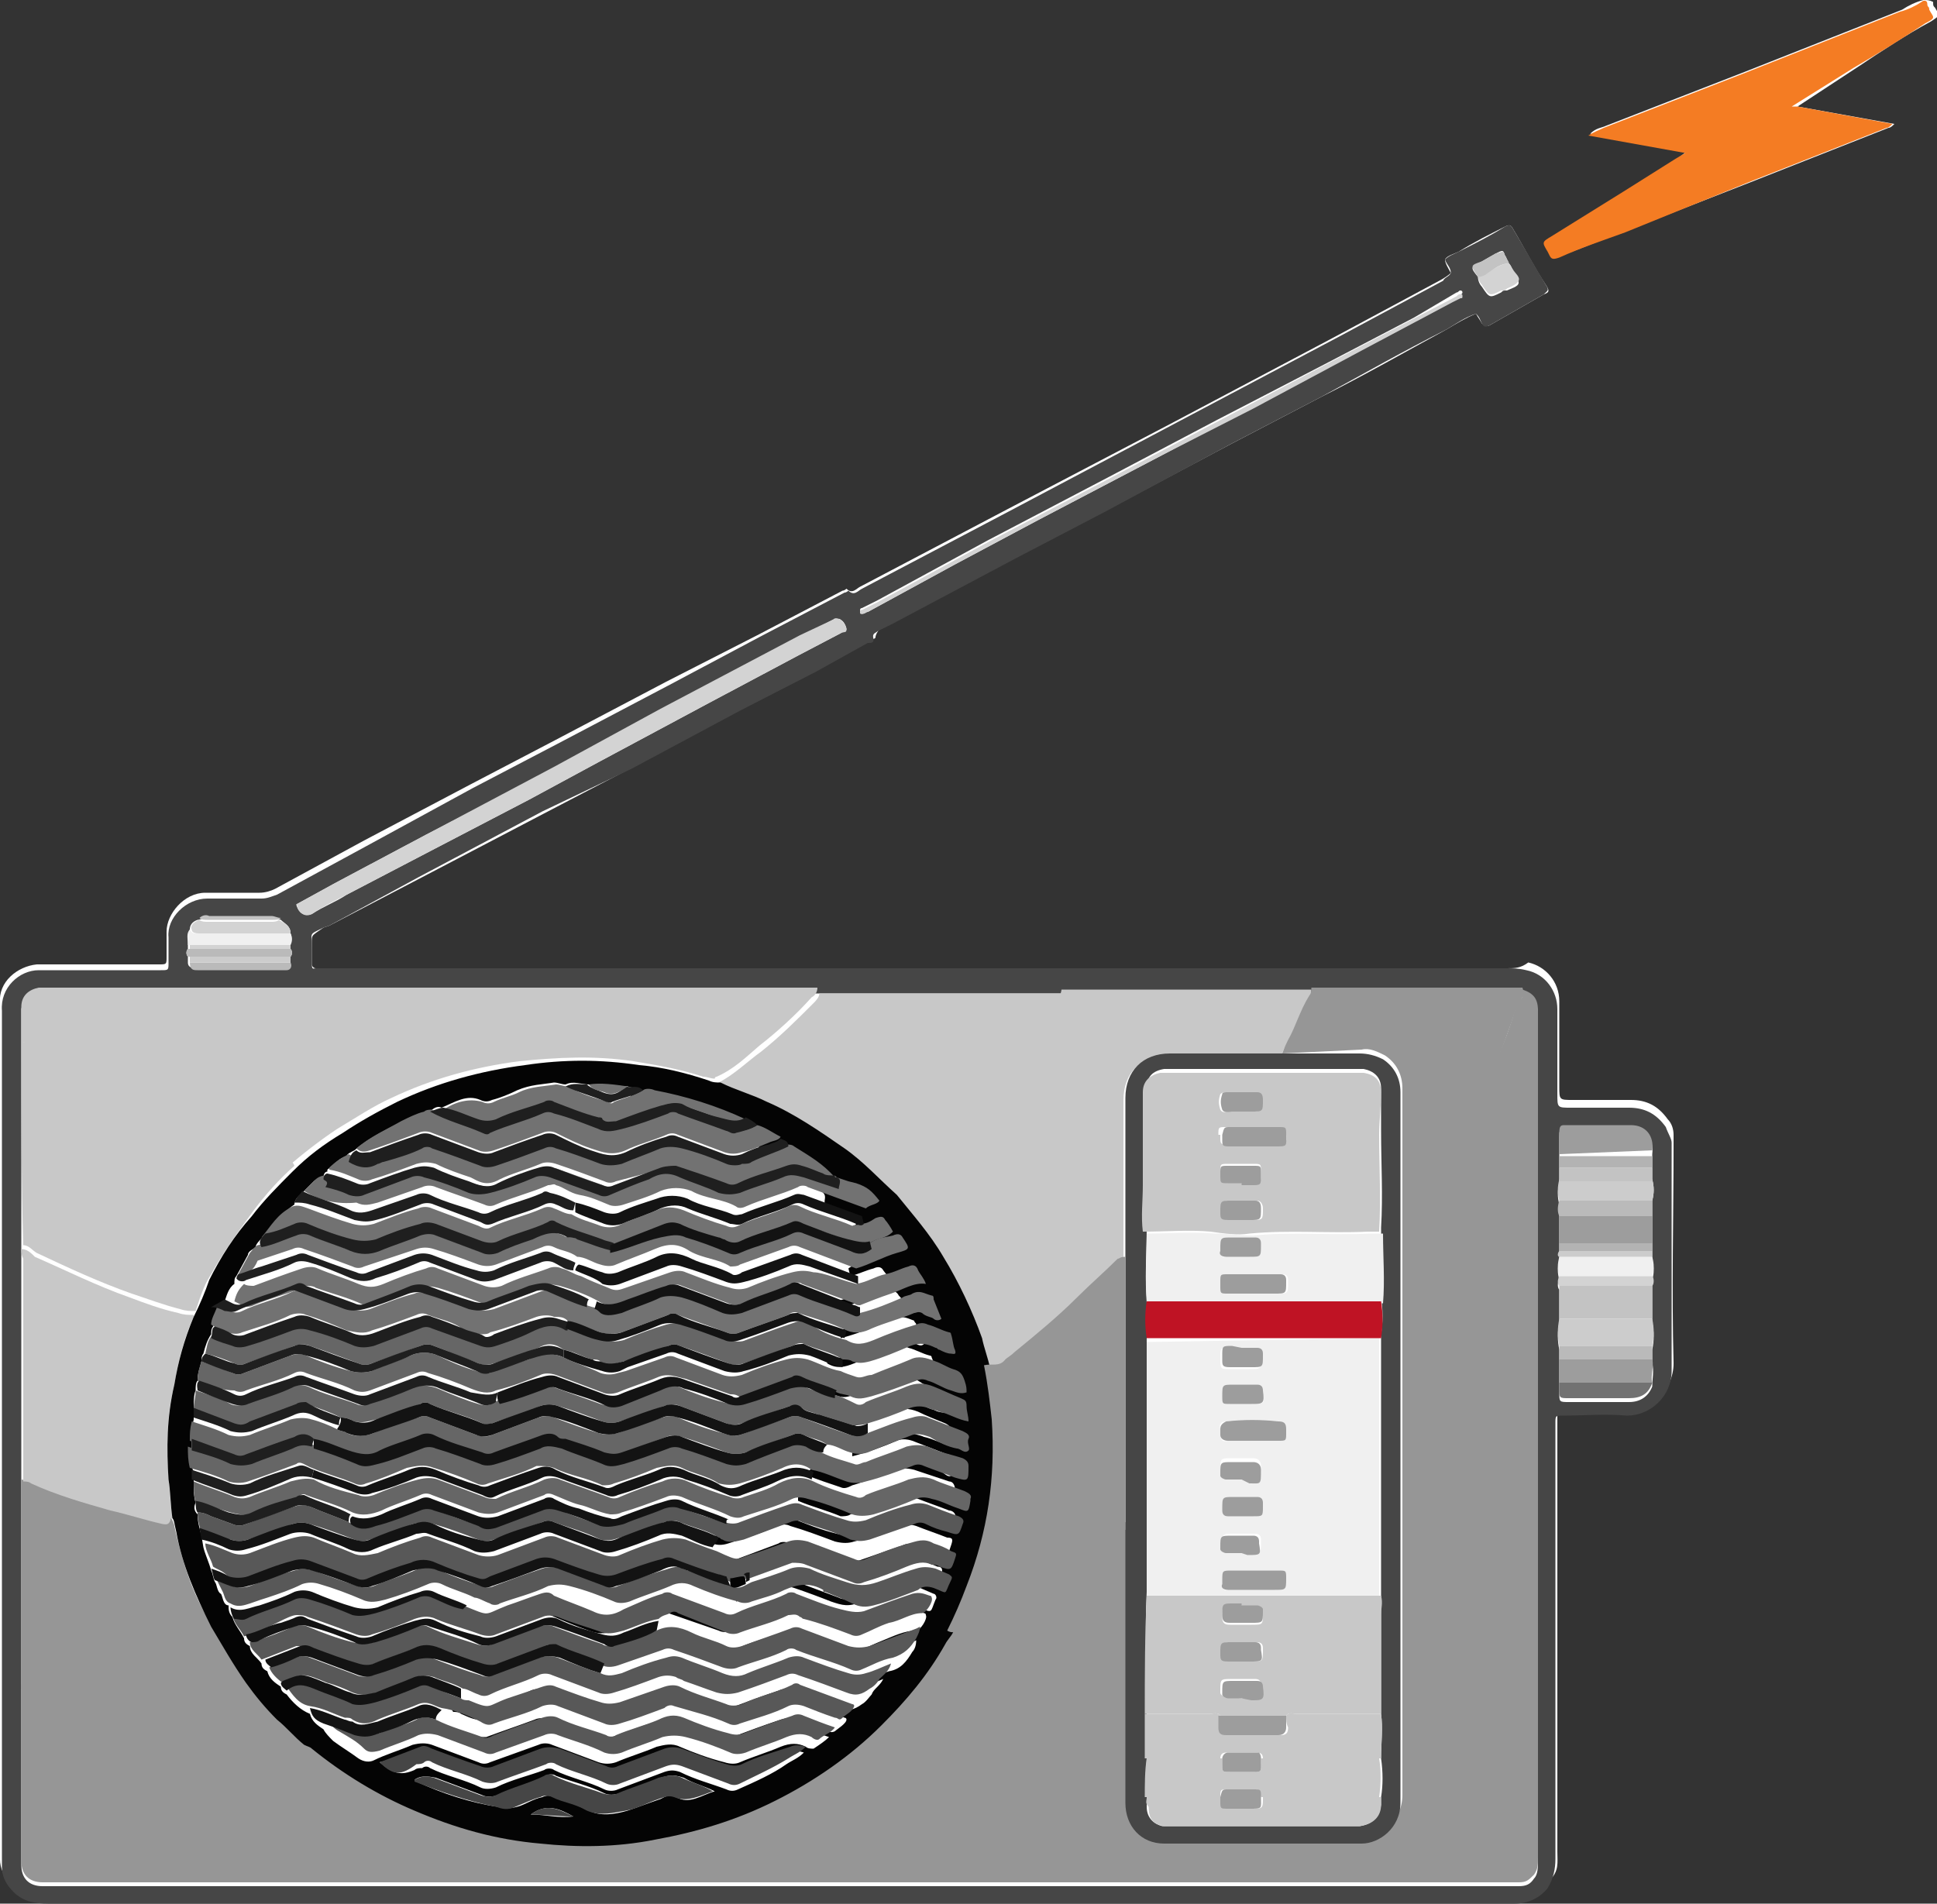 <?xml version="1.0" encoding="utf-8"?>
<!-- Generator: Adobe Illustrator 21.0.2, SVG Export Plug-In . SVG Version: 6.00 Build 0)  -->
<svg version="1.1" id="Layer_1" xmlns="http://www.w3.org/2000/svg" xmlns:xlink="http://www.w3.org/1999/xlink" x="0px" y="0px"
	 viewBox="0 0 100 98.3" style="enable-background:new 0 0 100 98.3;" xml:space="preserve">
<rect x="0" y="0" width="100" height="98.3" fill="#333333" stroke="none"/>
<style type="text/css">
	.st0{fill:#FFFFFF;}
	.st1{fill:#464646;}
	.st2{fill:#F47C23;}
	.st3{fill:#969696;}
	.st4{fill:#C8C8C8;}
	.st5{fill:#D3D3D3;}
	.st6{fill:#C3C3C3;}
	.st7{fill:#9D9D9D;}
	.st8{fill:#CCCCCC;}
	.st9{fill:#F0F0F0;}
	.st10{fill:#BABABA;}
	.st11{fill:#727272;}
	.st12{fill:#B3B3B3;}
	.st13{fill:#040404;}
	.st14{fill:#666666;}
	.st15{fill:#585858;}
	.st16{fill:#131313;}
	.st17{fill:#1F1F1F;}
	.st18{fill:#BF1324;}
</style>
<title>Artboard 1</title>
<g>
	<path class="st0" d="M74.9,14.1c-0.1,0.1-0.4,0.3-0.6,0.4l-5.4,2.9l-8.5,4.5L52,26.3l-7.6,4c-0.2,0.1-0.4,0.4-0.7,0.1
		c0,0-0.1,0.1-0.2,0.1l-4.4,2.3l-4.7,2.4l-5.7,3l-4.4,2.3l-5.5,2.9l-4.6,2.5c-0.2,0.1-0.5,0.2-0.8,0.2c-0.9,0-1.8,0-2.8,0
		c-1.1,0-2,1.1-2,2c0,0.4,0,0.9,0,1.3s0,0.4-0.4,0.4H2.5H1.9c-1,0.1-2,0.9-1.9,2c0,0.1,0,0.2,0,0.3c0,14.5,0,29.1,0,43.5
		c0,0.1,0,0.3,0,0.4c0,0.5,0.2,0.9,0.6,1.3c0.6,0.5,1.2,0.6,1.8,0.6h75.5c0.1,0,0.3,0,0.4,0c0.7-0.1,1.2-0.3,1.7-0.8
		s0.4-0.9,0.4-1.5c0-7.3,0-14.7,0-22.1c0-0.1,0-0.2,0-0.4c0-0.4,0-0.4,0.4-0.4c1.1,0,2.2,0,3.3,0c1.1,0.1,2.3-0.9,2.3-2.3
		c-0.1-3.8,0-7.6,0-11.4c0-0.1,0-0.3,0-0.4c0-0.3-0.1-0.6-0.3-0.8c-0.5-0.7-1.1-1-1.9-1h-3c-0.7,0-0.7,0-0.7-0.7c0-1.5,0-2.9,0-4.4
		c0-1-0.7-1.8-1.6-2C78.5,50,78.2,50,77.8,50H16.3c-0.1,0-0.2-0.1-0.2-0.2s0-0.6,0-0.8c0-0.8-0.1-0.6,0.6-1.1l0.3-0.1l4.6-2.4
		l6.5-3.4l4.6-2.4l5.6-3l3.9-2l2.7-1.5c0.1-0.1,0.3-0.1,0.3-0.2s0.1-0.3,0.2-0.4l0.8-0.4l6.4-3.4l4.6-2.4l6.4-3.4l4.6-2.4
		c2.2-1.1,4.3-2.3,6.5-3.5c0.5-0.3,1-0.6,1.5-0.8c0.1,0.2,0.2,0.3,0.3,0.5c0.1,0.1,0.2,0.2,0.4,0.1l2.8-1.6c0.3-0.1,0.3-0.2,0.1-0.5
		c-0.6-0.9-1.1-1.9-1.7-2.9c-0.1-0.2-0.2-0.2-0.4-0.1c-0.8,0.4-1.6,0.8-2.4,1.3c-0.2,0.1-0.6,0.2-0.7,0.4
		C74.6,13.6,74.8,13.9,74.9,14.1z M92.8,5.5L92.8,5.5l3.2-2.1c1.2-0.8,2.4-1.6,3.7-2.3c0.6-0.4,0.4-0.3,0.2-0.7
		c-0.1-0.1-0.1-0.1-0.1-0.3C99.6,0,99.5,0,99.3,0c-0.4,0.1-0.8,0.3-1.1,0.5l-8.1,3.2l-7.2,2.8c-0.2,0.1-0.5,0.1-0.8,0.4l5,0.9
		l-0.5,0.4l-2.7,1.7l-3.7,2.3c-0.4,0.3-0.4,0.3-0.2,0.8l0.1,0.1c0.1,0.2,0.2,0.3,0.5,0.1c1.1-0.4,2.3-0.9,3.4-1.3l6.4-2.5l7.1-2.8
		c0.1,0,0.2-0.1,0.3-0.2L92.8,5.5z"/>
	<path class="st1" d="M74.9,14.1c0-0.3-0.2-0.4-0.3-0.7c0.2-0.2,0.5-0.3,0.7-0.4c0.8-0.4,1.6-0.8,2.4-1.3c0.2-0.1,0.3-0.1,0.4,0.1
		c0.6,1,1.1,1.9,1.7,2.9c0.2,0.3,0.1,0.3-0.1,0.5l-2.8,1.6c-0.2,0.1-0.3,0.1-0.4-0.1c-0.1-0.2-0.1-0.3-0.3-0.5
		c-0.6,0.2-1,0.5-1.5,0.8c-2.2,1.1-4.3,2.3-6.5,3.5l-4.6,2.4l-6.5,3.5l-4.6,2.4l-6.4,3.4l-0.8,0.4c-0.1,0.1-0.3,0.1-0.2,0.4
		c0,0.2-0.1,0.2-0.3,0.2l-2.7,1.5l-3.9,2l-5.6,3L28,41.9l-6.4,3.4L17,47.8l-0.3,0.1c-0.8,0.4-0.6,0.2-0.6,1.1c0,0.3,0,0.6,0,0.8
		c0,0.3,0.1,0.2,0.2,0.2h61.4c0.4,0,0.7,0,1.1,0.1c1,0.2,1.6,1.1,1.6,2c0,1.5,0,2.9,0,4.4c0,0.7,0,0.7,0.7,0.7h3
		c0.8,0,1.4,0.3,1.9,1c0.1,0.3,0.3,0.6,0.3,0.8c0,0.1,0,0.3,0,0.4c0,3.8,0,7.6,0,11.4c0,1.3-1.1,2.3-2.3,2.3c-1.2-0.1-2.2,0-3.3,0
		c-0.4,0-0.4,0-0.4,0.4c0,0.1,0,0.2,0,0.4c0,7.3,0,14.7,0,22.1c0,0.5-0.1,1-0.4,1.5c-0.4,0.5-1,0.8-1.7,0.8c-0.1,0-0.3,0-0.4,0H2.5
		c-0.7,0-1.3-0.1-1.8-0.6c-0.4-0.4-0.6-0.8-0.6-1.3c0-0.1,0-0.3,0-0.4c0-14.5,0-29.1,0-43.5c0-0.1,0-0.2,0-0.3C0,51,1,50.1,2,50.1
		h0.6h5.7c0.4,0,0.4,0,0.4-0.4c0-0.4,0-0.9,0-1.3c-0.1-1,0.9-2,2-2c0.9,0,1.8,0,2.8,0c0.3,0,0.5-0.1,0.8-0.2l4.6-2.5l5.5-3l4.4-2.3
		l5.7-3l4.7-2.5l4.4-2.3c0.1,0,0.2-0.1,0.2-0.1c0.3,0.3,0.5,0,0.7-0.1l7.6-4l8.5-4.5l8.5-4.5l5.4-2.9C74.6,14.3,74.8,14.3,74.9,14.1
		z M15,49.7c0-0.1,0-0.2,0-0.3c0.1-0.1,0.1-0.3,0-0.4v-0.2c0-0.2,0.1-0.4,0-0.6c0-0.4-0.3-0.5-0.5-0.7c-0.2-0.1-0.4-0.1-0.6-0.1
		h-3.2c-0.2,0-0.4,0.1-0.5,0.1c-0.3,0.1-0.4,0.3-0.4,0.5c-0.1,0.2-0.1,0.6-0.1,0.8v0.2c-0.1,0.1-0.1,0.3,0,0.4v0.3
		C9.7,50,10,50,10.2,50h4.6C15,50,15,49.9,15,49.7z M85.3,64.6V62c0.1-0.4,0.1-0.7,0-1.1c0-0.2,0-0.5,0-0.7v-0.6
		c0.1-0.8-0.4-1.3-1.1-1.3c-1.1,0-2.3,0-3.4,0c-0.3,0-0.3,0.1-0.3,0.4c0,0.2,0,0.7,0,1.1c0,0.2,0,0.4,0,0.6s0,0.5,0,0.7
		c-0.1,0.4-0.1,0.7,0,1.1c0,0.3,0,0.6,0,0.8v1.8c0,0.1,0,0.2,0,0.3c-0.1,0.4-0.1,0.6,0,1c-0.1,0.1-0.1,0.4,0,0.5c0,0.6,0,1.1,0,1.7
		c-0.1,0.5-0.1,0.9,0,1.4v1.9c0,0.1,0,0.2,0,0.3c0,0.5,0,0.5,0.5,0.5c1.1,0,2,0,3.1,0c0.6,0,1-0.3,1.2-0.8c0-0.4,0.1-0.8,0-1.2v-0.7
		c0.1-0.5,0.1-0.9,0-1.4c0-0.6,0-1.1,0-1.7c0-0.1,0-0.4,0-0.5c0.1-0.4,0.1-0.6,0-1C85.3,64.9,85.3,64.7,85.3,64.6L85.3,64.6z
		 M77.9,13.6c-0.1-0.1-0.1-0.3-0.2-0.4c-0.1-0.3-0.1-0.3-0.5-0.1l-0.7,0.4c-0.6,0.3-0.6,0.3-0.2,0.8l0,0c0,0.2,0.1,0.4,0.2,0.5
		c0.4,0.6,0.4,0.6,1,0.3c0.1-0.1,0.1-0.1,0.3-0.1c0.2-0.1,0.6-0.2,0.6-0.4s-0.2-0.4-0.3-0.6C78.1,13.9,78,13.7,77.9,13.6z M1.1,64.5
		c0,0.1,0,0.3,0,0.4c0,3.7,0,7.4,0,11.1c0,0.1,0,0.2,0,0.4c0,0.1,0,0.4,0,0.6c0,3.2,0,6.5,0,9.7c0,0.1,0,0.4,0,0.5
		c0,1.4,0,2.8,0,4.2c0,1.6,0,3.3,0,4.9c0,0.7,0.4,1.1,1.1,1.1h76.2c0.4,0,0.6-0.1,0.8-0.4c0.2-0.2,0.2-0.6,0.2-0.9c0-12,0-24,0-35.9
		c0-2.6,0-5.2,0-7.8c0-0.6-0.2-0.8-0.8-1.1c-0.2-0.1-0.4,0-0.6,0h-9.9h-0.5h-0.3H55.1h-0.4h-0.4H42.7h-0.4h-0.4H2.5
		c-0.1,0-0.3,0-0.4,0c-0.6-0.1-0.9,0.3-1,0.8c0,0.6,0,1.2,0,1.8C1.1,57.4,1.1,61,1.1,64.5z M15.3,46.7c0,0.1,0.1,0.3,0.2,0.4
		c0.1,0.1,0.3,0.2,0.6,0.1c0.6-0.4,1.2-0.6,1.8-1l4.6-2.4l4.8-2.5l3.7-2l5.6-3l4.7-2.5l2.1-1.1c0.1-0.1,0.3-0.1,0.3-0.2
		s-0.1-0.4-0.3-0.5c-0.1-0.1-0.2,0-0.4,0l-1.7,0.9l-7.2,3.8l-5.5,3L22,43.1l-4.7,2.5L15.3,46.7z M44.5,31.7c0.1,0,0.2-0.1,0.3-0.1
		l4.4-2.4l4.5-2.4l6.3-3.3l4.7-2.5l5.6-3l4.7-2.5l0.4-0.3c0.1,0,0.1-0.1,0.1-0.1c0-0.1-0.1-0.1-0.1-0.1l0,0c-0.1,0-0.1,0.1-0.2,0.1
		L73,16.4l-4.6,2.4l-5.6,2.9l-5.5,2.9l-6.3,3.3L45.3,31l-0.8,0.4c-0.1,0-0.1,0.1-0.1,0.1l0,0C44.4,31.6,44.4,31.7,44.5,31.7
		L44.5,31.7z"/>
	<path class="st2" d="M92.8,5.5l4.9,0.9c-0.1,0.1-0.2,0.2-0.3,0.2l-7.1,2.8L83.9,12c-1.1,0.4-2.3,0.8-3.4,1.3
		c-0.3,0.1-0.4,0.1-0.5-0.1L79.9,13c-0.3-0.5-0.3-0.5,0.2-0.8l3.7-2.3l2.7-1.7L87,7.9l-5-0.9c0.3-0.2,0.6-0.3,0.8-0.4l7.2-2.8
		l8.1-3.2c0.4-0.1,0.8-0.3,1.1-0.5C99.3,0,99.5,0,99.5,0.2s0.1,0.1,0.1,0.3c0.2,0.4,0.4,0.4-0.2,0.7c-1.2,0.8-2.5,1.6-3.7,2.3
		l-3.2,2L92.8,5.5z"/>
	<path class="st3" d="M78.6,51.1c0.6,0.2,0.8,0.5,0.8,1.1c0,2.6,0,5.2,0,7.8c0,12,0,24,0,35.9c0,0.4,0,0.6-0.2,0.9
		c-0.3,0.3-0.4,0.4-0.8,0.4H2.2c-0.7,0-1.1-0.4-1.1-1.1c0-1.6,0-3.3,0-4.9c0-1.4,0-2.8,0-4.2c1.8,0.5,3.6,1.1,5.4,1.4
		c2,0.4,4.2,0.8,6.3,1.1c0.4,0.1,0.8,0,1.1,0.1c0.6,0.1,1.1,0.1,1.6,0c0.1,0.1,0.2,0.1,0.4,0.2c1.6,1.3,3.4,2.4,5.3,3.2
		c2,0.9,4.3,1.5,6.5,1.7c2,0.2,4,0.1,5.9-0.2c2.1-0.4,4.2-1,6.2-2c2-1,3.9-2.3,5.5-3.9c1.3-1.2,2.4-2.6,3.3-4.2
		c0.1-0.2,0.3-0.4,0.4-0.6c0.3,0.2,0.5,0.1,0.8-0.1c1.3-0.7,2.7-1.4,4-2.3c1.1-0.7,2.3-1.4,3.3-2.2c0.4-0.2,0.6-0.6,1.1-0.6
		c0,0.2,0,0.4,0,0.6c0,4.5,0,9,0,13.5c0,1.2,0.8,2.1,2,2.1c3.4,0,6.8,0,10.2,0c0.9,0,2-0.8,2-2.1c0-9.6,0-19.2,0-28.8
		c0-0.2,0-0.4,0-0.6c0.1,0,0.4-0.1,0.4-0.2c0.2-0.4,0.4-0.6,0.6-1c0.6-1.1,1.2-2.1,1.8-3.1c0.6-1.2,1.3-2.5,1.8-3.7
		c0.6-1.3,1-2.3,1.3-3.5c0-0.1,0.1-0.1,0.1-0.2C78.6,51.7,78.6,51.4,78.6,51.1z"/>
	<path class="st4" d="M1.1,53.8c0-0.6,0-1.2,0-1.8c0-0.6,0.4-0.9,0.9-1c0.1,0,0.3,0,0.4,0h39.4h0.4c0,0.2-0.1,0.4-0.3,0.5
		c-0.8,0.9-1.8,1.8-2.7,2.5c-0.7,0.6-1.3,1.2-2.2,1.6c-0.1,0-0.1,0.1-0.1,0.1c-0.2,0-0.4-0.1-0.6-0.1c-1.2-0.4-2.4-0.6-3.6-0.8
		c-2-0.3-3.9-0.2-5.9,0c-2.3,0.3-4.5,0.9-6.6,1.9c-0.9,0.4-1.8,1-2.8,1.6c-0.9,0.6-1.8,1.3-2.6,2c-0.1-0.3-0.4-0.2-0.6-0.3
		c-1.1-0.2-2.2-0.5-3.3-0.8c-1-0.3-1.9-0.7-2.8-1.1c-1.3-0.6-2.7-1.3-3.9-2c-1.1-0.6-2-1.3-3-2.1C1.4,53.9,1.3,53.8,1.1,53.8z"/>
	<path class="st4" d="M54.8,51.1h0.4h12.2h0.3c0,0.1,0,0.3-0.1,0.4c-0.4,0.8-0.6,1.6-1.1,2.3c-0.1,0.2-0.3,0.4-0.3,0.7h-0.6
		c-1.8,0-3.5,0-5.3,0c-1.4,0-2.3,0.9-2.3,2.3c0,2.5,0,5.1,0,7.6c0,0.2,0,0.4,0,0.6c-0.1,0-0.3,0.1-0.4,0.2c-0.7,0.7-1.4,1.3-2.1,2
		c-1,1-2.1,1.8-3.2,2.8c-0.1,0.1-0.4,0.2-0.5,0.4c-0.3,0.3-0.7,0.2-1.1,0.3c-0.1-0.5-0.3-1-0.4-1.5c-0.5-1.5-1.1-2.9-2-4.2
		c-0.7-1.1-1.5-2.2-2.4-3.2c0.2-0.4,0.6-0.7,1-1c0.6-0.6,1.3-1.1,1.8-1.8c0.6-0.6,1.1-1.1,1.6-1.8c0.6-0.6,1.2-1.4,1.8-2.2
		c0.8-1.1,1.6-2.2,2.3-3.4C54.7,51.5,54.8,51.3,54.8,51.1z"/>
	<path class="st3" d="M15.5,89.8c-0.6,0.1-1.1,0.1-1.6,0c-0.4-0.1-0.8-0.1-1.1-0.1c-2.1-0.3-4.2-0.6-6.3-1.1
		c-1.8-0.4-3.7-0.9-5.4-1.4c0-0.1,0-0.4,0-0.5c0-3.2,0-6.5,0-9.7c0-0.2,0-0.4,0-0.6c0.1,0,0.3,0.1,0.4,0.1c1.3,0.6,2.7,1.1,4.1,1.4
		c0.9,0.3,1.8,0.5,2.7,0.7c0.2,0.1,0.4,0.1,0.4-0.2c0-0.1,0.1-0.1,0.1-0.1C8.9,78.5,9,78.7,9,78.8c0.4,1.8,0.9,3.4,1.8,4.9
		c0.5,0.9,1.1,1.8,1.7,2.8c0.5,0.7,1.1,1.3,1.6,1.9C14.6,88.9,15,89.4,15.5,89.8z"/>
	<path class="st4" d="M1.1,53.8c0.1,0,0.3,0,0.4,0.1c0.9,0.8,1.9,1.5,3,2.1c1.3,0.8,2.5,1.5,3.9,2c0.9,0.4,1.9,0.8,2.9,1.1
		c1.1,0.4,2.2,0.6,3.3,0.8c0.2,0,0.5,0,0.6,0.3c-0.8,0.7-1.5,1.5-2.1,2.3c-0.8,1.1-1.6,2.2-2.2,3.3c-0.4,0.6-0.6,1.3-0.8,1.9
		c-0.3,0-0.5,0-0.8-0.1c-0.8-0.2-1.6-0.5-2.5-0.8c-1.7-0.6-3.2-1.3-4.9-2.1c-0.2-0.1-0.4-0.4-0.7-0.4C1.1,61,1.1,57.4,1.1,53.8z"/>
	<path class="st4" d="M54.8,51.1c0,0.2-0.1,0.4-0.2,0.6c-0.7,1.2-1.4,2.3-2.3,3.4c-0.6,0.8-1.2,1.5-1.8,2.2
		c-0.6,0.7-1.1,1.2-1.6,1.8c-0.6,0.6-1.2,1.2-1.8,1.8c-0.4,0.3-0.8,0.5-1,1c-0.8-1.1-1.7-1.8-2.7-2.5c-1.2-0.9-2.5-1.7-4-2.4
		c-0.8-0.4-1.6-0.6-2.4-1c0.1-0.1,0.1-0.1,0.1-0.1c0.8-0.4,1.5-1.1,2.2-1.6c1-0.8,1.8-1.6,2.7-2.5c0.1-0.1,0.3-0.3,0.3-0.5h0.4h11.8
		H54.8z"/>
	<path class="st4" d="M1.1,64.5c0.3,0,0.5,0.2,0.7,0.4C3.4,65.6,5,66.4,6.7,67c0.8,0.3,1.6,0.6,2.5,0.8c0.3,0.1,0.5,0.1,0.8,0.1V68
		c-0.5,1.1-0.8,2.3-1,3.5c-0.4,1.6-0.4,3.2-0.3,4.9c0.1,0.7,0.1,1.4,0.2,2c-0.1,0-0.1,0-0.1,0.1c-0.1,0.3-0.3,0.2-0.4,0.2
		c-0.9-0.2-1.8-0.5-2.7-0.7c-1.4-0.4-2.8-0.8-4.1-1.4c-0.1-0.1-0.3-0.1-0.4-0.1c0-0.1,0-0.2,0-0.4c0-3.7,0-7.4,0-11.1
		C1.1,64.8,1.1,64.6,1.1,64.5z"/>
	<path class="st3" d="M66.2,54.4c0.1-0.3,0.2-0.5,0.3-0.7c0.4-0.7,0.6-1.5,1.1-2.3c0.1-0.1,0.1-0.3,0.1-0.4h0.5H78
		c0.2,0,0.4,0,0.6,0c0.1,0.3,0,0.6-0.2,0.8c-0.1,0.1-0.1,0.1-0.1,0.2c-0.4,1.2-0.8,2.3-1.3,3.5c-0.5,1.1-1.1,2.5-1.8,3.7
		c-0.6,1.1-1.2,2.1-1.8,3.1c-0.2,0.4-0.4,0.6-0.6,1c-0.1,0.1-0.2,0.2-0.4,0.2c0-1.3,0-2.6,0-4c0-1.1,0-2.2,0-3.3
		c0-0.7-0.3-1.3-0.9-1.7c-0.4-0.2-0.8-0.4-1.2-0.3L66.2,54.4z"/>
	<path class="st5" d="M15.3,46.7l2-1.1l4.7-2.5l6.6-3.5l5.5-3l7.2-3.8L43,32c0.1-0.1,0.2-0.1,0.4,0c0.1,0.1,0.3,0.3,0.3,0.5
		s-0.1,0.1-0.3,0.2l-2.1,1.1l-4.7,2.5l-5.6,3l-3.7,2l-4.8,2.5l-4.6,2.4c-0.6,0.3-1.2,0.6-1.8,1c-0.2,0.1-0.4,0.1-0.6-0.1
		C15.3,46.9,15.4,46.8,15.3,46.7z"/>
	<path class="st5" d="M44.5,31.7c-0.1,0-0.1,0-0.1-0.1c0-0.1,0-0.1,0.1-0.1l0,0l0.8-0.4L51,28l6.3-3.3l5.5-2.9l5.5-2.9l4.6-2.4
		l2.3-1.2c0.1-0.1,0.1-0.1,0.2-0.1c0.1,0,0.1,0,0.1,0.1l0,0c0,0.1,0,0.1-0.1,0.1L75,15.6l-4.7,2.5l-5.6,3L60,23.5l-6.3,3.3l-4.5,2.4
		l-4.4,2.4C44.7,31.6,44.7,31.7,44.5,31.7z"/>
	<path class="st6" d="M80.5,68.1c0-0.6,0-1.1,0-1.7h4.8c0,0.6,0,1.1,0,1.7H80.5z"/>
	<path class="st7" d="M80.5,64.2v-1.4h4.8v1.4H80.5z"/>
	<path class="st8" d="M80.5,68.1h4.8c0.1,0.5,0.1,0.9,0,1.4h-4.8C80.4,69,80.4,68.6,80.5,68.1z"/>
	<path class="st7" d="M80.5,59.6c0-0.4,0-0.7,0-1.1s0.1-0.4,0.3-0.4c1.1,0,2.3,0,3.4,0c0.8,0,1.2,0.6,1.1,1.3L80.5,59.6z"/>
	<path class="st7" d="M85.3,70.2c0.1,0.4-0.1,0.8,0,1.2h-4.8c0-0.4,0-0.8,0-1.2H85.3z"/>
	<path class="st8" d="M80.5,62c-0.1-0.4-0.1-0.7,0-1.1h4.8c0.1,0.4,0.1,0.7,0,1.1H80.5z"/>
	<path class="st9" d="M85.3,64.9c0.1,0.4,0.1,0.6,0,1h-4.8c-0.1-0.4-0.1-0.6,0-1H85.3z"/>
	<path class="st10" d="M80.5,62h4.8c0,0.3,0,0.5,0,0.8h-4.8C80.4,62.6,80.4,62.3,80.5,62z"/>
	<path class="st11" d="M80.5,71.4h4.8c-0.2,0.6-0.6,0.8-1.2,0.8c-1.1,0-2,0-3.1,0c-0.5,0-0.5,0-0.5-0.5
		C80.5,71.6,80.5,71.5,80.5,71.4z"/>
	<path class="st10" d="M85.3,70.2h-4.8v-0.7h4.8V70.2z"/>
	<path class="st6" d="M85.3,61h-4.8c0-0.2,0-0.5,0-0.7h4.8C85.3,60.5,85.3,60.7,85.3,61z"/>
	<path class="st9" d="M9.7,48.8c0-0.3-0.1-0.6,0.1-0.8c0.1,0.2,0.2,0.2,0.4,0.2H15c0.1,0.2,0.1,0.4,0,0.6L9.7,48.8z"/>
	<path class="st5" d="M15,48.2h-4.7c-0.1,0-0.4,0-0.4-0.2c-0.1-0.2,0.1-0.4,0.4-0.5c0.1,0.1,0.3,0.1,0.4,0.1H14c0.1,0,0.3,0,0.4-0.1
		C14.7,47.7,15,47.8,15,48.2z"/>
	<path class="st12" d="M85.3,60.3h-4.8c0-0.2,0-0.4,0-0.6h4.8V60.3z"/>
	<path class="st5" d="M80.5,65.9h4.8c0.1,0.1,0.1,0.4,0,0.5h-4.8C80.4,66.3,80.4,66.1,80.5,65.9z"/>
	<path class="st10" d="M9.7,49.4c-0.1-0.1-0.1-0.3,0-0.4H15c0.1,0.1,0.1,0.3,0,0.4H9.7z"/>
	<path class="st5" d="M77.9,13.6c0.1,0.1,0.1,0.2,0.2,0.3c0.1,0.2,0.4,0.4,0.3,0.6s-0.4,0.3-0.6,0.4c-0.1,0.1-0.1,0.1-0.3,0.1
		c-0.6,0.3-0.6,0.3-1-0.3c-0.1-0.1-0.2-0.3-0.2-0.5c0.2,0,0.4-0.1,0.5-0.2C77.2,13.9,77.5,13.6,77.9,13.6z"/>
	<path class="st12" d="M80.5,64.2h4.8v0.4h-4.8V64.2z"/>
	<path class="st10" d="M15,49.7c0.1,0.2,0,0.4-0.2,0.4h-4.6c-0.2,0-0.4,0-0.4-0.4H15z"/>
	<path class="st8" d="M15,49.7H9.8c0-0.1,0-0.2,0-0.3H15C15,49.5,15,49.6,15,49.7z"/>
	<path class="st8" d="M80.5,64.6h4.8c0,0.1,0,0.2,0,0.3h-4.8C80.4,64.9,80.4,64.7,80.5,64.6z"/>
	<path class="st6" d="M77.9,13.6c-0.4,0-0.8,0.3-1.1,0.5c-0.1,0.1-0.3,0.2-0.5,0.2l0,0c-0.4-0.6-0.4-0.6,0.2-0.8l0.7-0.4
		c0.4-0.1,0.4-0.2,0.5,0.1C77.8,13.4,77.9,13.5,77.9,13.6z"/>
	<path class="st6" d="M14.5,47.4c-0.1,0.1-0.3,0.1-0.4,0.1h-3.4c-0.1,0-0.3,0-0.4-0.1c0.1-0.1,0.3-0.2,0.5-0.1h3.2
		C14.2,47.3,14.3,47.4,14.5,47.4z"/>
	<path class="st5" d="M15,49H9.8v-0.2H15V49z"/>
	<path class="st13" d="M8.9,78.4c-0.1-0.7-0.1-1.4-0.2-2c-0.1-1.6-0.1-3.2,0.3-4.9c0.2-1.2,0.5-2.3,1-3.5V68
		c0.3-0.6,0.6-1.3,0.8-1.9c0.6-1.2,1.3-2.3,2.2-3.3c0.6-0.8,1.4-1.6,2.1-2.3c0.8-0.8,1.6-1.4,2.6-2c0.9-0.6,1.8-1.1,2.8-1.6
		c2.1-1,4.3-1.6,6.6-1.9c2-0.3,3.9-0.3,5.9,0c1.2,0.1,2.4,0.4,3.6,0.8c0.2,0.1,0.4,0.1,0.6,0.1c0.8,0.4,1.6,0.6,2.4,1
		c1.4,0.6,2.7,1.5,4,2.4c1,0.7,1.8,1.6,2.7,2.4c0.8,1,1.7,2,2.4,3.2c0.8,1.3,1.5,2.8,2,4.2c0.1,0.5,0.3,1,0.4,1.5
		c0.1,0.9,0.3,1.8,0.4,2.8c0.3,2.9-0.1,5.9-1.3,8.6c-0.3,0.8-0.6,1.5-1,2.3c-0.1,0.2-0.3,0.4-0.4,0.6c-0.9,1.6-2,2.9-3.3,4.2
		c-1.6,1.6-3.5,2.9-5.5,3.9c-2,1-4,1.6-6.2,2c-2,0.4-4,0.4-5.9,0.2c-2.3-0.2-4.4-0.8-6.5-1.7c-1.9-0.8-3.7-1.9-5.3-3.2
		c-0.1-0.1-0.2-0.1-0.4-0.2c-0.5-0.4-0.9-0.9-1.4-1.3c-0.6-0.6-1.1-1.2-1.6-1.9C12,85.9,11.5,85,10.9,84c-0.8-1.6-1.5-3.2-1.8-4.9
		C9,78.7,9,78.5,8.9,78.4z M32.4,56.1c-0.7,0-1.3-0.1-2-0.1C30,56,29.6,55.8,29.2,56c-0.2,0-0.4-0.1-0.6-0.1
		C28,56,27.4,56,26.7,56.3c-0.4,0.2-0.9,0.4-1.3,0.5c-0.2,0.1-0.4,0.1-0.6,0c-0.7-0.3-1.3,0.1-2,0.4c-0.2-0.1-0.4,0-0.6,0.2
		c-0.1,0-0.3,0.1-0.4,0.1c-0.4,0.1-0.8,0.4-1.2,0.5c-0.8,0.4-1.6,0.8-2.3,1.4c-0.2,0.1-0.4,0.2-0.4,0.3c-0.4,0.1-0.6,0.4-1,0.7v0.1
		c-0.1,0-0.2,0.1-0.2,0.3c-0.2,0-0.4,0.1-0.5,0.2l-0.6,0.6c-0.1,0.1-0.4,0.3-0.4,0.6c-0.6,0.4-1.1,1.1-1.6,1.6
		c-0.1,0.2-0.4,0.4-0.4,0.6c-0.1,0.1-0.4,0.2-0.4,0.4l-0.6,1.1c-0.1,0.1-0.1,0.2-0.1,0.4c-0.3,0.2-0.4,0.6-0.5,0.9l-0.3,0.4
		c-0.1,0.3-0.3,0.6-0.3,0.9c-0.1,0.1-0.1,0.3-0.1,0.4c-0.2,0.3-0.3,0.6-0.4,1c-0.1,0.1-0.1,0.3-0.1,0.4c-0.1,0.4-0.2,0.6-0.2,1
		c-0.1,0.1-0.1,0.3-0.1,0.5C10,72,10,72.4,10,72.8v0.5c-0.1,0.4-0.1,0.6-0.1,1v0.6c0,0.4-0.1,0.7,0.1,1.1v0.5c0,0.4,0,0.8,0.1,1.1
		c-0.1,0.2-0.1,0.4,0.1,0.6c0,0.4,0.1,0.7,0.2,1.1l0.1,0.6c0.1,0.4,0.3,0.8,0.4,1.2c0.1,0.2,0.1,0.4,0.2,0.6
		c0.1,0.1,0.1,0.5,0.3,0.6c0.1,0.1,0.1,0.6,0.4,0.6c0,0.2,0,0.4,0.2,0.6c0.1,0.4,0.4,0.7,0.6,1.1c0,0.2,0.1,0.3,0.3,0.4
		c0,0.4,0.4,0.6,0.6,0.9c0,0.2,0.1,0.3,0.3,0.4c0.1,0.4,0.4,0.6,0.7,0.8c0,0.2,0.1,0.3,0.3,0.4c0.3,0.4,0.7,0.8,1.2,1
		c0.1,0.4,0.4,0.6,0.7,0.8c0.1,0.2,0.3,0.4,0.5,0.6c0.4,0.3,0.9,0.6,1.3,0.9c0.3,0.2,0.6,0.2,0.8,0.1c0.6-0.3,1.3-0.5,2-0.8
		c0.4-0.1,0.7-0.1,1,0c0.8,0.3,1.6,0.6,2.4,0.9c0.2,0.1,0.4,0.1,0.6,0l2.5-0.9c0.2-0.1,0.5-0.1,0.7,0c0.8,0.3,1.6,0.6,2.4,0.9
		c0.3,0.1,0.6,0.1,0.9,0c0.7-0.3,1.4-0.5,2.1-0.8c0.4-0.1,0.8-0.2,1.2,0c0.7,0.3,1.5,0.6,2.3,0.8c0.3,0.1,0.6,0.1,0.8,0
		c0.7-0.3,1.4-0.5,2.1-0.8c0.5-0.2,0.9-0.2,1.3,0c0.1,0.1,0.3,0.1,0.4,0.1c0.3-0.2,0.6-0.4,0.8-0.6c-0.6-0.2-1.1-0.4-1.6-0.6
		c-0.2-0.1-0.4-0.1-0.6,0c-0.8,0.3-1.6,0.6-2.5,0.9c-0.3,0.1-0.6,0.1-0.8,0c-0.7-0.3-1.5-0.5-2.3-0.8c-0.4-0.2-0.8-0.1-1.3,0.1
		c-0.7,0.3-1.5,0.6-2.2,0.8c-0.1,0.1-0.4,0.1-0.5,0c-0.8-0.3-1.7-0.6-2.5-0.9c-0.3-0.1-0.6-0.1-0.8,0c-0.8,0.3-1.6,0.6-2.5,0.9
		c-0.2,0.1-0.4,0.1-0.6,0.1c-0.8-0.4-1.6-0.6-2.4-0.9c0-0.1,0.1-0.3,0.2-0.4c0.7,0.2,1.3,0.5,2,0.7c0.2,0.1,0.4,0.1,0.7,0.1
		c0.8-0.3,1.7-0.6,2.5-0.9c0.2-0.1,0.5-0.1,0.8,0c0.8,0.3,1.6,0.6,2.4,0.9c0.3,0.1,0.6,0.1,0.8,0c0.8-0.3,1.6-0.6,2.3-0.8
		c0.1-0.1,0.3-0.1,0.5-0.1c0.9,0.4,1.8,0.6,2.8,0.9c0.2,0.1,0.4,0.1,0.6,0c0.8-0.3,1.6-0.6,2.5-0.9c0.3-0.1,0.6-0.1,0.8,0
		c0.6,0.2,1.1,0.4,1.6,0.6c0.1,0,0.2,0.1,0.4,0c0.1-0.1,0.6-0.4,0.6-0.6c0-0.1-0.1-0.1-0.1-0.1l-2.7-1c-0.1-0.1-0.3-0.1-0.4,0
		c-0.8,0.4-1.8,0.6-2.6,1c-0.2,0.1-0.5,0.1-0.8,0c-0.8-0.3-1.6-0.6-2.4-0.9c-0.3-0.1-0.6-0.1-0.8,0l-2.3,0.8c-0.3,0.1-0.6,0.1-1,0
		c-0.8-0.3-1.6-0.6-2.3-0.8c-0.2-0.1-0.4-0.1-0.7,0c-0.6,0.2-1.2,0.5-1.8,0.6c-1.1,0.4-0.9,0.6-2,0.1c-0.1-0.1-0.3-0.1-0.4-0.1
		c-0.1-0.1-0.1-0.3,0.1-0.4c0.3,0,0.6,0.1,0.8,0.3c0.2,0.1,0.4,0.1,0.6,0c0.8-0.4,1.7-0.6,2.5-1c0.2-0.1,0.5-0.1,0.7,0
		c0.8,0.4,1.6,0.6,2.4,0.9c0.3,0.1,0.6,0.1,0.8,0c0.8-0.3,1.6-0.6,2.3-0.8c0.3-0.1,0.6-0.1,0.9,0c0.1,0.1,0.3,0.1,0.4,0.2
		c0.6,0.2,1.1,0.4,1.7,0.6c0.4,0.1,0.7,0.1,1.1,0c0.8-0.3,1.6-0.6,2.5-0.9c0.2-0.1,0.4-0.1,0.6,0c0.8,0.3,1.6,0.6,2.5,0.9
		c0.4,0.2,0.8,0.1,1.2-0.2c0.2-0.1,0.4-0.4,0.5-0.5c0.1-0.3,0.4-0.4,0.6-0.8c-0.5,0.2-0.9,0.4-1.3,0.5c-0.3,0.1-0.6,0.1-0.9,0
		c-0.8-0.3-1.6-0.6-2.3-0.8c-0.3-0.1-0.6-0.1-0.8,0c-0.7,0.3-1.4,0.5-2.1,0.8c-0.5,0.2-0.9,0.2-1.3,0c-0.7-0.3-1.4-0.6-2.1-0.8
		c-0.3-0.1-0.6-0.1-0.8,0c-0.8,0.3-1.5,0.6-2.3,0.8c-0.4,0.1-0.7,0.2-1.1,0l0.1-0.4c0.3,0.1,0.6,0.1,0.8,0l2.5-0.9
		c0.2-0.1,0.4-0.1,0.6,0c0.8,0.3,1.6,0.6,2.5,0.9c0.2,0.1,0.5,0.1,0.8,0c0.8-0.4,1.7-0.6,2.5-0.9c0.1-0.1,0.4-0.1,0.5,0
		c0.9,0.4,1.8,0.6,2.8,1c0.2,0.1,0.4,0.1,0.6,0c0.5-0.2,1-0.4,1.6-0.6c0.6-0.1,0.9-0.5,1.2-1c0.1-0.1,0.2-0.3,0.2-0.6l-0.2,0.1
		c-0.8,0.3-1.6,0.6-2.4,0.9c-0.4,0.1-0.7,0.2-1.1,0c-0.8-0.3-1.6-0.6-2.4-0.9c-0.2-0.1-0.4-0.1-0.6,0c-0.8,0.3-1.7,0.6-2.5,0.9
		c-0.3,0.1-0.5,0.1-0.8,0c-0.6-0.2-1.2-0.4-1.8-0.7c-0.6-0.3-1.2-0.4-1.8-0.1v-0.4c0.2-0.1,0.4-0.2,0.6-0.3c0.1-0.1,0.3-0.1,0.4,0
		l2.5,1c0.2,0.1,0.5,0.1,0.7,0c0.8-0.4,1.7-0.6,2.5-0.9c0.2-0.1,0.4-0.1,0.6,0.1c0.1,0.1,0.1,0.1,0.2,0.1c0.8,0.3,1.6,0.6,2.4,0.8
		c0.2,0.1,0.4,0.1,0.6,0c0.5-0.2,0.9-0.4,1.4-0.6c0.5-0.2,1.1-0.5,1.7-0.5c0.2,0,0.6-0.6,0.5-0.8c0-0.1-0.1-0.1-0.1-0.1
		c-0.3-0.1-0.6-0.3-0.9-0.1c-0.8,0.3-1.6,0.6-2.5,0.9c-0.4,0.1-0.8,0.1-1.2-0.1c-0.7-0.3-1.5-0.6-2.3-0.8c-0.1-0.1-0.4-0.1-0.5,0
		c-0.8,0.4-1.8,0.6-2.6,1c-0.2,0.1-0.4,0.1-0.6,0l-2.6-0.9c-0.1-0.1-0.4-0.1-0.5,0c-0.7,0.2-1.4,0.5-2,0.8c-0.6,0.3-1.1,0.3-1.6,0.1
		c-0.6-0.2-1.3-0.5-2-0.8c-0.2-0.1-0.4-0.1-0.7-0.1c-0.6,0.2-1.1,0.4-1.7,0.6c-1.4,0.5-0.9,0.6-2.3,0h-0.1l0.1-0.4
		c0.3,0,0.6,0.1,0.8,0.3c0.1,0.1,0.3,0.1,0.5,0c0.8-0.3,1.7-0.6,2.5-0.9c0.4-0.1,0.7-0.1,1.1,0c0.7,0.3,1.5,0.6,2.3,0.8
		c0.3,0.1,0.6,0.1,0.8,0c0.7-0.3,1.4-0.5,2.1-0.8c0.4-0.1,0.8-0.1,1.2,0c0.7,0.4,1.5,0.6,2.3,0.8c0.2,0.1,0.5,0.1,0.7,0
		c0.6-0.2,1.2-0.4,1.7-0.6c0.7-0.4,1.3-0.4,2,0c0.1,0,0.1,0.1,0.1,0.1c0.5,0.2,0.9,0.3,1.4,0.6c0.4,0.2,0.7,0.2,1.1,0.1
		c0.8-0.3,1.5-0.6,2.3-0.8c0.3-0.1,0.6-0.1,0.8-0.1c0.8,0.3,0.6,0.3,0.9-0.4c0.1-0.1,0-0.3-0.1-0.3l-0.7-0.3c-0.3-0.1-0.6-0.1-1,0
		c-0.6,0.3-1.3,0.4-2,0.7s-1,0.2-1.6,0c-0.5-0.2-1.3-0.5-1.9-0.7c-0.3-0.1-0.6-0.1-1,0c-0.6,0.3-1.3,0.5-2,0.7v-0.4l2.2-0.8
		c0.3-0.1,0.5,0,0.7,0.1l2.4,0.9c0.2,0.1,0.4,0.1,0.6,0c0.7-0.3,1.5-0.6,2.2-0.8c0.4-0.1,0.8-0.3,1.3-0.1c0.1,0.1,0.3,0.1,0.4,0.1
		c0.6,0.3,0.6,0.2,0.8-0.4c0.1-0.3,0-0.4-0.2-0.4c-0.2-0.1-0.6-0.2-0.9-0.4c-0.4-0.2-0.8-0.1-1.3,0c-0.7,0.3-1.5,0.6-2.2,0.8
		c-0.2,0.1-0.4,0.1-0.6,0c-0.8-0.3-1.6-0.6-2.4-0.9c-0.3-0.1-0.6-0.1-1,0c-0.6,0.2-1.1,0.4-1.7,0.6c-1.1,0.4-0.8,0.5-2-0.1
		c0-0.1,0.1-0.3,0.2-0.4c0.1,0,0.1,0,0.2,0.1c0.4,0.2,0.8,0.1,1.1,0c0.8-0.3,1.6-0.6,2.4-0.9c0.1-0.1,0.4-0.1,0.6,0
		c0.8,0.3,1.6,0.6,2.5,0.9c0.4,0.1,0.6,0.1,1,0l2.3-0.8c0.2-0.1,0.4-0.1,0.6,0c0.4,0.1,0.7,0.3,1.1,0.4c0.6,0.2,0.6,0.2,0.8-0.4
		c0.1-0.3,0.1-0.4-0.2-0.4c-0.5-0.2-1.1-0.4-1.6-0.6c-0.3-0.1-0.6-0.1-0.9,0c-0.7,0.3-1.5,0.6-2.3,0.8c-0.3,0.1-0.6,0.1-1,0
		c-0.8-0.3-1.6-0.6-2.3-0.8c-0.2-0.1-0.4-0.1-0.7,0c-0.8,0.4-1.6,0.6-2.5,0.9c-0.3,0.1-0.6,0.1-0.8,0c0-0.1,0-0.3,0.1-0.4
		c0.2,0,0.4,0.1,0.7,0c0.8-0.3,1.6-0.6,2.5-0.9c0.3-0.1,0.6-0.1,0.8,0c0.7,0.3,1.5,0.6,2.3,0.8c0.4,0.1,0.8,0.1,1.1,0
		c0.7-0.3,1.5-0.6,2.2-0.8c0.3-0.1,0.6-0.1,0.8,0c0.4,0.2,0.9,0.4,1.4,0.5c0.5,0.1,0.6,0.2,0.6-0.4v-0.1c0.1-0.2-0.1-0.4-0.3-0.4
		c-0.5-0.2-1.1-0.4-1.6-0.6c-0.5-0.2-0.8-0.1-1.3,0c-0.7,0.3-1.5,0.6-2.2,0.8c-0.1,0.1-0.4,0.1-0.5,0.1c-0.7-0.3-1.5-0.5-2.2-0.8
		v-0.4c0.6,0.1,1.3,0.4,1.8,0.6c0.4,0.1,0.7,0.1,1,0c0.8-0.3,1.6-0.6,2.4-0.8c0.2-0.1,0.4-0.1,0.6,0c0.5,0.3,1.1,0.4,1.6,0.6
		c0.7,0.3,0.7,0.2,0.7-0.6c0-0.2-0.1-0.4-0.3-0.4c-0.6-0.2-1.2-0.4-1.8-0.6c-0.4-0.1-0.7-0.1-1.1,0c-0.7,0.3-1.4,0.6-2.1,0.8
		c-0.2,0.1-0.4,0.2-0.6,0.1c-0.6-0.2-1.2-0.4-1.7-0.6c0-0.1,0.1-0.3,0.2-0.4c0.4,0.1,0.8,0.3,1.2,0.4c0.3,0.1,0.6,0.1,0.9,0
		c0.8-0.3,1.6-0.6,2.3-0.9c0.3-0.1,0.6-0.1,0.9,0.1c0.4,0.2,0.9,0.4,1.4,0.6c0.2,0.1,0.4,0.4,0.6,0.1c0.2-0.2,0-0.4,0-0.6
		c0.1-0.2-0.1-0.4-0.3-0.4l-1.8-0.7c-0.3-0.1-0.6-0.1-0.8,0c-0.7,0.3-1.5,0.6-2.3,0.8v-0.4c0.7-0.3,1.5-0.6,2.2-0.8
		c0.3-0.1,0.6-0.2,0.9,0c0.2,0.1,0.4,0.1,0.6,0.2c0.5,0.1,1,0.4,1.5,0.5c0.1-0.3-0.1-0.5-0.1-0.8c0-0.2-0.1-0.3-0.3-0.4
		c-0.5-0.2-1-0.4-1.4-0.6c-0.5-0.2-0.9-0.2-1.4,0c-0.7,0.3-1.4,0.6-2.1,0.8c-0.1,0.1-0.3,0.1-0.5,0.1c-0.4-0.1-0.8-0.3-1.2-0.5
		c0-0.1,0.1-0.3,0.1-0.4c0.2,0.1,0.5,0.1,0.7,0.2c0.4,0.2,0.8,0.1,1.1,0c0.8-0.3,1.6-0.6,2.3-0.8c0.2-0.1,0.4-0.1,0.6,0
		c0.4,0.1,0.8,0.4,1.2,0.5c0.2,0.1,0.5,0.2,0.8,0.1c-0.1-0.2-0.1-0.4-0.1-0.6c-0.1-0.2-0.2-0.5-0.6-0.6c-0.4-0.1-0.6-0.2-0.9-0.4
		c-0.4-0.2-0.8-0.3-1.3-0.1c-0.6,0.3-1.3,0.5-2,0.8c-0.2,0.1-0.5,0.2-0.8,0.1c-0.3-0.1-0.6-0.1-0.8-0.3v-0.4
		c0.1,0.1,0.4,0.1,0.5,0.1c0.4,0.1,0.6,0.1,0.9,0c0.7-0.3,1.4-0.5,2.1-0.8c0.5-0.2,0.9-0.1,1.3,0.1c0.1,0,0.1,0.1,0.2,0.1
		c0.2,0.1,0.4,0.2,0.6,0.2c0.1,0,0.2-0.1,0.2-0.2c0-0.1-0.1-0.6-0.2-0.8c0-0.1-0.1-0.1-0.1-0.1c-0.4-0.1-0.7-0.3-1.1-0.4
		c-0.2-0.1-0.4-0.1-0.6,0c-0.7,0.3-1.5,0.5-2.2,0.8c-0.5,0.2-0.9,0.3-1.4,0l0.1-0.4c0.5,0.2,0.9,0.1,1.3-0.1
		c0.7-0.3,1.5-0.6,2.2-0.8c0.1-0.1,0.3-0.1,0.4,0c0.1,0.1,0.4,0.1,0.6,0.3c0.2,0.1,0.3,0.1,0.4,0l-0.4-1c0-0.1-0.1-0.1-0.1-0.2
		c-0.3-0.1-0.6-0.3-1-0.1c-0.1,0.1-0.4,0.1-0.5,0.2c-0.8,0.3-1.5,0.6-2.3,0.8v-0.4c0.6-0.3,1.1-0.4,1.6-0.6c0.6-0.2,1.1-0.6,1.8-0.5
		c-0.1-0.3-0.2-0.5-0.4-0.7c-0.1-0.2-0.3-0.3-0.5-0.2c-0.4,0.1-0.8,0.3-1.2,0.4c-0.4,0.1-1,0.4-1.5,0.5v-0.4
		c0.7-0.2,1.4-0.5,2.1-0.8c0.7-0.2,0.7-0.3,0.3-0.8c-0.1-0.2-0.3-0.2-0.5-0.1c-0.4,0.1-0.8,0.3-1.2,0.4l-0.1-0.4
		c0.4-0.3,0.8-0.2,1.2-0.6c-0.1-0.2-0.3-0.4-0.4-0.6s0-0.7-0.2-0.6c-0.2,0.1-0.5,0.3-0.8,0.3l-0.1-0.4c0.2-0.1,0.5-0.1,0.7-0.4
		c-0.4-0.6-0.6-0.7-1.2-0.9l-0.4-0.1c-0.1-0.2,0.1-0.4-0.1-0.6l-0.1-0.1l0,0c-0.6-0.6-1.3-1.1-2.1-1.6c-0.1-0.1-0.3-0.1-0.4-0.1
		c0-0.2-0.1-0.4-0.4-0.4c-0.4-0.2-0.8-0.5-1.2-0.6c-0.2-0.1-0.4-0.3-0.6-0.4c-1.5-0.7-3.1-1.1-4.7-1.5c-0.2,0-0.4,0-0.6,0
		C32.9,56,32.6,56.2,32.4,56.1z M19.6,91c0.7,0.6,1.1,0.7,1.8,0.4c0.1-0.1,0.3-0.1,0.4-0.1c0.1-0.1,0.3-0.1,0.4,0
		c0.8,0.4,1.8,0.6,2.6,1c0.2,0.1,0.5,0.1,0.8,0c0.8-0.4,1.7-0.6,2.5-0.9c0.1-0.1,0.4-0.1,0.5,0c0.8,0.4,1.8,0.6,2.6,1
		c0.2,0.1,0.5,0.1,0.7,0l2.4-0.9c0.3-0.1,0.5-0.1,0.8,0c0.8,0.4,1.6,0.6,2.4,0.9c0.2,0.1,0.4,0.1,0.6,0c0.9-0.4,1.8-0.8,2.5-1.3
		c0.3-0.2,0.6-0.3,0.9-0.6c-0.3-0.1-0.5-0.1-0.8,0c-0.8,0.3-1.6,0.6-2.5,0.9c-0.3,0.1-0.6,0.1-0.8,0c-0.8-0.3-1.6-0.6-2.3-0.8
		c-0.3-0.1-0.6-0.1-0.9,0l-2.4,0.9c-0.2,0.1-0.4,0.1-0.6,0c-0.8-0.3-1.6-0.6-2.4-0.9c-0.3-0.1-0.6-0.1-1,0c-0.8,0.3-1.6,0.6-2.4,0.9
		c-0.2,0.1-0.5,0.1-0.7,0c-0.8-0.3-1.6-0.6-2.5-0.9c-0.2-0.1-0.4-0.1-0.6-0.1L19.6,91z M21.4,91.9c0,0.1,0.1,0.1,0.1,0.1
		c1.3,0.6,2.8,1.1,4.2,1.3c0.4,0.1,0.6,0.1,1,0c0.4-0.1,0.8-0.4,1.3-0.5c0.2-0.1,0.4-0.1,0.6,0c0.6,0.2,1.2,0.4,1.8,0.7
		c0.6,0.3,1.3,0.2,2,0c0.6-0.2,1.1-0.4,1.7-0.6c0.2-0.1,0.5-0.3,0.8-0.1c0.7,0.4,1.3-0.1,2-0.3c-0.6-0.3-1.1-0.4-1.6-0.7
		c-0.6-0.2-0.8-0.1-1.2,0c-0.7,0.3-1.4,0.6-2.1,0.8c-0.3,0.1-0.6,0.1-0.8,0c-0.8-0.4-1.7-0.6-2.5-0.9c-0.1-0.1-0.4-0.1-0.5,0
		c-0.8,0.4-1.7,0.6-2.5,1c-0.3,0.1-0.6,0.1-0.8,0c-0.8-0.3-1.6-0.6-2.4-0.9C22,91.7,21.7,91.7,21.4,91.9z M27.4,93.7
		c0.8,0,1.4,0.2,2.2,0.1C28.9,93.4,28.2,93.1,27.4,93.7z"/>
	<path class="st1" d="M66.2,54.4h4c0.4,0,0.8,0.1,1.2,0.3c0.6,0.4,0.9,1,0.9,1.7c0,1.1,0,2.2,0,3.3c0,1.3,0,2.6,0,4
		c0,0.2,0,0.4,0,0.6c0,9.6,0,19.2,0,28.8c0,1.3-1.1,2.1-2,2.1c-3.4,0-6.8,0-10.2,0c-1.2,0-2-0.9-2-2.1c0-4.5,0-9,0-13.5
		c0-0.2,0-0.4,0-0.6c0-0.2,0-0.3,0-0.4c0-4.4,0-8.9,0-13.3c0-0.1,0-0.3,0-0.4c0-0.1,0-0.4,0-0.6c0-2.5,0-5.1,0-7.6
		c0-1.4,0.9-2.3,2.3-2.3c1.8,0,3.5,0,5.3,0L66.2,54.4z M59.2,92.8c0,0.1,0,0.4,0,0.5c0,0.6,0.4,0.9,0.8,1c0.1,0,0.3,0,0.4,0h9.8
		c0.6-0.1,1-0.4,1.1-1.1c0-0.1,0-0.3,0-0.4c0.1-0.6,0.1-1.3,0-2c0-0.8,0.1-1.6,0-2.3c0-1.7,0-3.4,0-5.1c0-0.4,0-0.6,0-1
		c0-0.1,0-0.1,0-0.3c0-4.2,0-8.5,0-12.8c0-0.1,0-0.2,0-0.4c0.1-0.6,0.1-1.3,0-1.9c0.1-1.2,0-2.4,0-3.6c0.1-1.7,0-3.3,0-5
		c0-0.7,0-1.5,0-2.2c0-0.6-0.4-0.9-0.9-1c-0.1,0-0.3,0-0.4,0h-9.5c-0.1,0-0.3,0-0.4,0c-0.6,0.1-0.9,0.4-0.9,1c0,0.7,0,1.5,0,2.2
		c0,0.8,0,1.8,0,2.6c0,0.8,0,1.6,0,2.4c0,1.2-0.1,2.4,0,3.6c0,0.6,0,1.3,0,1.9c0,0.1,0,0.3,0,0.4c0,4.2,0,8.3,0,12.5
		c0,0.1,0,0.3,0,0.4c-0.1,2,0,4,0,6.1c0,0.8,0,1.6,0,2.3C59.2,91.6,59.1,92.2,59.2,92.8z"/>
	<path class="st3" d="M58.1,64.9c0,0.1,0,0.3,0,0.4c0,4.4,0,8.9,0,13.3c0,0.1,0,0.3,0,0.4c-0.4,0-0.8,0.4-1.1,0.6
		c-1.1,0.8-2.2,1.5-3.3,2.2c-1.3,0.8-2.6,1.5-4,2.3c-0.2,0.1-0.5,0.3-0.8,0.1c0.4-0.8,0.7-1.5,1-2.3c1.1-2.8,1.5-5.6,1.3-8.6
		c-0.1-0.9-0.2-1.8-0.4-2.8c0.4-0.1,0.8,0.1,1.1-0.3c0.1-0.1,0.3-0.2,0.5-0.4c1.1-0.9,2.2-1.8,3.2-2.8c0.7-0.7,1.4-1.3,2.1-2
		C57.8,65,57.8,64.9,58.1,64.9z"/>
	<path class="st14" d="M42.4,75c0.6,0.3,1.1,0.4,1.7,0.6c0.2,0.1,0.4-0.1,0.6-0.1c0.7-0.3,1.4-0.5,2.1-0.8c0.4-0.1,0.7-0.1,1.1,0
		c0.6,0.3,1.2,0.4,1.8,0.6c0.2,0.1,0.3,0.2,0.3,0.4c0,0.8,0,0.8-0.7,0.6c-0.5-0.2-1.1-0.4-1.6-0.6c-0.2-0.1-0.4-0.1-0.6,0
		c-0.8,0.3-1.6,0.6-2.4,0.8c-0.3,0.1-0.7,0.1-1,0c-0.6-0.2-1.2-0.5-1.8-0.6c-0.4-0.3-0.9-0.4-1.5-0.1c-0.7,0.3-1.5,0.6-2.2,0.8
		c-0.4,0.1-0.7,0.1-1.1,0c-0.6-0.4-1.3-0.5-1.9-0.8c-0.4-0.2-0.8-0.1-1.3,0c-0.7,0.3-1.5,0.6-2.2,0.8c-0.2,0.1-0.4,0.1-0.6,0.1
		c-0.8-0.4-1.7-0.5-2.5-0.9c-0.3-0.1-0.6-0.1-0.9-0.1c-0.8,0.4-1.6,0.6-2.5,0.9c-0.2,0.1-0.4,0.1-0.6,0c-0.7-0.3-1.5-0.6-2.2-0.8
		c-0.5-0.2-0.9-0.1-1.4,0c-0.7,0.3-1.4,0.6-2.1,0.8c-0.2,0.1-0.4,0.1-0.6,0c-0.7-0.3-1.5-0.5-2.2-0.8c-0.3-0.1-0.6-0.4-0.8-0.2
		c-0.8,0.3-1.6,0.6-2.5,0.9c-0.3,0.1-0.7,0.1-1,0c-0.6-0.3-1.3-0.5-2-0.7c-0.1-0.4-0.1-0.7-0.1-1.1c0.6,0.2,1.3,0.5,2,0.7
		c0.4,0.1,0.7,0.1,1.1,0c0.7-0.3,1.4-0.6,2.1-0.8c0.4-0.1,0.6-0.2,1-0.1c0.7,0.3,1.5,0.6,2.2,0.8c0.4,0.1,0.7,0.1,1.1,0
		c0.7-0.3,1.5-0.6,2.3-0.8c0.2-0.1,0.5-0.1,0.7,0c0.8,0.3,1.6,0.6,2.3,0.8c0.3,0.1,0.6,0.1,0.8,0c0.8-0.3,1.5-0.6,2.3-0.8
		c0.4-0.1,0.8-0.1,1.1,0c0.7,0.3,1.4,0.5,2.1,0.8c0.4,0.1,0.7,0.1,1.1,0c0.8-0.3,1.5-0.6,2.3-0.8c0.2-0.1,0.5-0.1,0.7,0
		c0.8,0.3,1.6,0.6,2.3,0.8c0.4,0.1,0.6,0.1,1,0c0.8-0.3,1.6-0.6,2.3-0.9c0.3-0.1,0.6-0.1,0.8,0C41.8,74.8,42.1,74.9,42.4,75z"/>
	<path class="st14" d="M44.8,74c0.8-0.3,1.5-0.6,2.3-0.8c0.3-0.1,0.6-0.1,0.8,0l1.8,0.7c0.2,0.1,0.4,0.2,0.3,0.4
		c-0.1,0.2,0.1,0.5,0,0.6c-0.2,0.2-0.4-0.1-0.6-0.1c-0.5-0.1-0.9-0.3-1.4-0.6c-0.3-0.1-0.6-0.2-0.9-0.1c-0.8,0.3-1.6,0.6-2.3,0.9
		c-0.3,0.1-0.6,0.1-0.9,0c-0.4-0.1-0.8-0.4-1.2-0.4c-0.4-0.3-0.8-0.3-1.2-0.5c-0.2-0.1-0.4-0.1-0.6,0c-0.8,0.3-1.6,0.6-2.4,0.9
		c-0.3,0.1-0.7,0.1-1,0c-0.8-0.3-1.6-0.6-2.3-0.8c-0.3-0.1-0.6-0.1-0.8,0L32,75.1c-0.3,0.1-0.6,0.1-0.9,0c-0.6-0.3-1.3-0.5-2-0.7
		c-0.1-0.1-0.3-0.1-0.4-0.1c-0.3-0.2-0.5-0.1-0.8-0.1c-0.8,0.3-1.7,0.6-2.5,0.9c-0.2,0.1-0.4,0.1-0.6,0c-0.8-0.3-1.6-0.6-2.5-0.9
		c-0.2-0.1-0.5-0.1-0.7,0c-0.7,0.3-1.4,0.5-2.1,0.8s-1.1,0.2-1.6,0c-0.6-0.2-1.1-0.5-1.8-0.6c-0.3-0.2-0.6-0.2-1-0.1
		c-0.8,0.3-1.6,0.6-2.5,0.9c-0.2,0.1-0.4,0.1-0.6,0l-2.2-0.8c0-0.4,0-0.6,0.1-1c0.6,0.2,1.3,0.4,1.9,0.7c0.4,0.1,0.7,0.1,1.1,0
		c0.7-0.3,1.4-0.5,2.1-0.8c0.4-0.1,0.8-0.1,1.1,0c0.4,0.1,0.9,0.3,1.3,0.5c0.1,0.1,0.4,0.1,0.5,0.2c0.4,0.2,0.9,0.2,1.4,0
		c0.7-0.3,1.5-0.6,2.3-0.8c0.2-0.1,0.4-0.1,0.6,0c0.8,0.3,1.6,0.6,2.4,0.9c0.3,0.1,0.6,0.1,0.8,0c0.8-0.3,1.6-0.6,2.4-0.9
		c0.3-0.1,0.6-0.1,0.8,0c0.8,0.3,1.6,0.6,2.3,0.8c0.3,0.1,0.6,0.1,1,0c0.8-0.3,1.6-0.6,2.3-0.8c0.3-0.1,0.6-0.1,0.8,0
		c0.7,0.3,1.5,0.6,2.3,0.8c0.3,0.1,0.6,0.2,0.9,0.1c0.8-0.3,1.6-0.6,2.5-0.9c0.2-0.1,0.5-0.1,0.7,0c0.8,0.3,1.6,0.6,2.5,0.9
		C44.2,74.2,44.5,74.1,44.8,74z"/>
	<path class="st14" d="M43,72c0.4,0.1,0.8,0.3,1.2,0.5c0.2,0.1,0.4,0,0.5-0.1c0.7-0.3,1.4-0.5,2.1-0.8c0.5-0.2,0.9-0.2,1.4,0
		c0.5,0.2,0.9,0.4,1.4,0.6c0.2,0.1,0.3,0.1,0.3,0.4s0.1,0.5,0.1,0.8c-0.6-0.1-1-0.4-1.5-0.5c-0.2-0.1-0.4-0.1-0.6-0.2
		c-0.3-0.1-0.6-0.1-0.9,0c-0.7,0.3-1.5,0.6-2.2,0.8c-0.3,0.1-0.6,0.1-0.8,0.1c-0.6-0.2-1.3-0.4-1.9-0.6c-0.2-0.1-0.5-0.1-0.7-0.3
		c-0.2-0.1-0.4-0.1-0.6-0.1c-0.8,0.3-1.7,0.6-2.5,0.9c-0.3,0.1-0.6,0.1-0.8,0c-0.8-0.3-1.6-0.6-2.4-0.9c-0.2-0.1-0.5-0.1-0.8,0
		c-0.8,0.3-1.6,0.6-2.3,0.8c-0.3,0.1-0.6,0.1-0.9,0c-0.8-0.3-1.6-0.6-2.3-0.8c-0.3-0.1-0.6-0.1-0.9,0c-0.8,0.4-1.7,0.6-2.5,0.9
		c-0.1,0.1-0.4,0.1-0.5,0c-0.8-0.4-1.8-0.6-2.7-1c-0.1-0.1-0.4-0.1-0.5,0c-0.8,0.3-1.5,0.6-2.3,0.8c-0.4,0.1-0.7,0.2-1.1,0.1
		c-0.2-0.1-0.4-0.2-0.7-0.2c-0.6-0.3-1.2-0.5-1.8-0.7c-0.2-0.1-0.4,0-0.5,0.1c-0.8,0.3-1.6,0.6-2.4,0.9c-0.3,0.1-0.5,0.1-0.8,0.1
		l-2.1-0.8c0-0.4,0.1-0.6,0.1-1c0.6,0.2,1.3,0.4,1.8,0.7c0.2,0.1,0.5,0.1,0.8,0c0.8-0.3,1.6-0.6,2.4-0.9c0.2-0.1,0.5-0.1,0.8,0
		c0.8,0.4,1.7,0.6,2.5,0.9c0.2,0.1,0.4,0.1,0.6,0c0.7-0.3,1.5-0.5,2.2-0.8c0.4-0.2,0.9-0.2,1.4,0c0.7,0.3,1.4,0.6,2.1,0.8
		c0.3,0.1,0.6,0.1,0.8-0.1c0.8-0.3,1.6-0.6,2.4-0.8c0.2-0.1,0.4-0.1,0.6,0c0.8,0.3,1.7,0.6,2.5,0.9c0.3,0.1,0.6,0.1,0.8,0l2-0.8
		c0.4-0.1,0.8-0.3,1.2-0.1c0.7,0.3,1.5,0.6,2.3,0.8c0.3,0.1,0.6,0.1,0.9,0c0.8-0.3,1.6-0.6,2.3-0.8c0.3-0.1,0.6-0.1,1,0
		C42,71.8,42.5,72,43,72z"/>
	<path class="st14" d="M10.1,77.6c-0.1-0.4-0.1-0.8-0.1-1.1c0.7,0.3,1.4,0.5,2.1,0.8c0.3,0.1,0.5,0.1,0.8,0c0.7-0.3,1.4-0.5,2.1-0.8
		c0.4-0.1,0.8-0.2,1.2-0.1c0.7,0.4,1.5,0.6,2.3,0.8c0.2,0.1,0.5,0.1,0.8,0c0.7-0.3,1.5-0.6,2.3-0.8c0.4-0.1,0.7-0.1,1,0
		c0.8,0.3,1.6,0.6,2.4,0.9c0.2,0.1,0.4,0.1,0.6,0.1c0.8-0.4,1.7-0.6,2.5-1c0.3-0.1,0.6-0.1,0.8,0c0.8,0.3,1.7,0.6,2.5,0.9
		c0.2,0.1,0.4,0.1,0.6,0c0.7-0.3,1.5-0.6,2.2-0.8c0.4-0.2,0.9-0.2,1.3,0c0.7,0.3,1.5,0.6,2.2,0.8c0.2,0.1,0.5,0.1,0.7,0
		c0.6-0.2,1.3-0.4,1.8-0.7c0.6-0.3,1.2-0.4,1.8-0.1c0.6,0.3,1.5,0.6,2.2,0.8c0.2,0.1,0.4,0,0.5-0.1c0.7-0.3,1.5-0.5,2.2-0.8
		c0.4-0.1,0.8-0.2,1.3,0c0.4,0.2,1.1,0.4,1.6,0.6c0.2,0.1,0.4,0.2,0.3,0.4v0.1c-0.1,0.6-0.1,0.6-0.6,0.4c-0.6-0.2-0.9-0.4-1.4-0.5
		c-0.3-0.1-0.6-0.1-0.8,0c-0.7,0.3-1.5,0.6-2.2,0.8c-0.4,0.1-0.8,0.1-1.1,0c-0.7-0.3-1.5-0.6-2.3-0.8c-0.3-0.1-0.6-0.1-0.8,0
		c-0.8,0.4-1.6,0.6-2.5,0.9c-0.2,0.1-0.4,0.1-0.7,0c-0.8-0.4-1.6-0.6-2.5-1c-0.3-0.1-0.6-0.1-0.8,0c-0.8,0.3-1.6,0.6-2.3,0.8
		c-0.2,0.1-0.4,0.1-0.6,0.1c-0.6-0.1-1.1-0.4-1.6-0.5c-0.4-0.1-0.8-0.3-1.3-0.5c-0.2-0.1-0.4-0.1-0.5,0c-0.8,0.3-1.6,0.6-2.4,0.9
		c-0.3,0.1-0.6,0.1-1,0c-0.8-0.3-1.6-0.6-2.4-0.9c-0.2-0.1-0.4-0.1-0.6,0c-0.7,0.3-1.4,0.5-2,0.8c-0.5,0.2-1,0.3-1.5,0.1
		c-0.8-0.4-1.6-0.6-2.4-0.9c-0.1-0.1-0.3,0-0.4,0.1c-0.8,0.3-1.6,0.6-2.3,0.8c-0.4,0.2-0.8,0.1-1.2,0C11.2,77.9,10.7,77.7,10.1,77.6
		z"/>
	<path class="st14" d="M10.2,71.3c0-0.4,0.1-0.7,0.2-1c0.6,0.2,1.1,0.4,1.6,0.6c0.2,0.1,0.4,0.1,0.6,0c0.8-0.3,1.6-0.6,2.4-0.9
		c0.3-0.1,0.6-0.1,0.8,0c0.7,0.3,1.5,0.6,2.3,0.8c0.4,0.1,0.7,0.1,1.1,0c0.6-0.3,1.3-0.5,2-0.8c0.4-0.2,1-0.2,1.4,0
		c0.6,0.3,1.3,0.6,2,0.8c0.2,0.1,0.4,0.1,0.7,0.1c0.6-0.3,1.3-0.5,2-0.7c0.6-0.3,1.1-0.4,1.8-0.1c0.6,0.3,1.3,0.5,1.9,0.8
		c0.3,0.1,0.6,0.1,0.9,0l0.4-0.1l2-0.7c0.2-0.1,0.4-0.1,0.6,0c0.8,0.3,1.6,0.6,2.4,0.9c0.3,0.1,0.6,0.1,1,0c0.7-0.3,1.5-0.6,2.3-0.8
		c0.4-0.1,0.7-0.1,1.1,0c0.6,0.2,1.1,0.5,1.7,0.6c0.2,0.1,0.5,0.2,0.8,0.3c0.3,0.1,0.5-0.1,0.8-0.1c0.7-0.3,1.3-0.5,2-0.8
		c0.4-0.2,0.8-0.1,1.3,0.1c0.3,0.1,0.6,0.3,0.9,0.4c0.4,0.1,0.5,0.3,0.6,0.6c0.1,0.3,0.1,0.4,0.1,0.6c-0.3,0.1-0.5,0-0.8-0.1
		c-0.4-0.1-0.8-0.4-1.2-0.5c-0.2-0.1-0.4-0.1-0.6,0c-0.8,0.3-1.6,0.6-2.3,0.8c-0.4,0.1-0.7,0.2-1.1,0c-0.2-0.1-0.5-0.1-0.7-0.2
		c-0.6-0.3-1.2-0.4-1.8-0.7c-0.1-0.1-0.3,0-0.5,0l-2.6,1C38,72,37.9,72,37.7,72l-2.3-0.8c-0.5-0.1-0.9-0.3-1.4-0.1
		c-0.7,0.3-1.4,0.5-2.1,0.8c-0.3,0.1-0.6,0.1-0.8,0c-0.8-0.3-1.6-0.6-2.4-0.9c-0.3-0.1-0.6-0.1-0.8,0c-0.7,0.3-1.5,0.6-2.3,0.8
		c-0.4,0.2-0.8,0.1-1.3-0.1c-0.7-0.3-1.5-0.6-2.2-0.8c-0.2-0.1-0.4-0.1-0.6,0c-0.8,0.3-1.6,0.6-2.4,0.9c-0.3,0.1-0.5,0.1-0.8,0
		c-0.8-0.4-1.7-0.6-2.5-0.9c-0.2-0.1-0.4-0.1-0.6,0c-0.8,0.4-1.7,0.6-2.5,0.9c-0.2,0.1-0.4,0.1-0.6,0C11.5,71.8,10.9,71.6,10.2,71.3
		z"/>
	<path class="st15" d="M10.4,79.2c-0.1-0.4-0.2-0.7-0.2-1.1c0.3,0,0.5,0.1,0.7,0.2l1.1,0.4c0.2,0.1,0.5,0.1,0.7,0
		c0.8-0.3,1.6-0.6,2.5-0.9c0.3-0.1,0.6-0.1,0.8,0c0.7,0.3,1.3,0.5,2,0.8c0.4,0.3,0.8,0.3,1.3,0.1c0.7-0.3,1.5-0.6,2.3-0.8
		c0.2-0.1,0.5-0.1,0.7,0c0.8,0.3,1.5,0.6,2.3,0.8c0.3,0.1,0.6,0.2,0.9,0.1c0.8-0.3,1.6-0.6,2.4-0.9c0.3-0.1,0.6-0.1,0.8,0
		c0.7,0.3,1.5,0.6,2.2,0.8c0.4,0.2,0.8,0.1,1.2-0.1c0.7-0.3,1.4-0.6,2.1-0.8c0.2-0.1,0.5-0.1,0.8,0c0.8,0.3,1.6,0.6,2.4,0.8
		c0.3,0.1,0.6,0.1,0.8,0c0.8-0.3,1.6-0.6,2.5-0.9c0.3-0.1,0.5-0.1,0.7,0c0.8,0.3,1.6,0.6,2.3,0.8c0.3,0.1,0.6,0.1,1,0
		c0.7-0.3,1.5-0.6,2.3-0.8c0.3-0.1,0.6-0.1,0.9,0c0.5,0.2,1,0.4,1.6,0.6c0.2,0.1,0.3,0.2,0.2,0.4c-0.2,0.6-0.2,0.6-0.8,0.4
		c-0.4-0.1-0.7-0.2-1.1-0.4c-0.2-0.1-0.4-0.1-0.6,0l-2.3,0.8c-0.4,0.1-0.6,0.1-1,0c-0.8-0.4-1.6-0.6-2.5-0.9c-0.1-0.1-0.4-0.1-0.6,0
		c-0.8,0.3-1.6,0.6-2.4,0.9c-0.4,0.1-0.8,0.2-1.1,0c-0.1,0-0.1-0.1-0.2-0.1c-0.6-0.4-1.3-0.5-2-0.8c-0.2-0.1-0.5-0.1-0.8,0
		c-0.8,0.3-1.5,0.6-2.3,0.8c-0.3,0.1-0.6,0.2-1,0.1c-0.8-0.4-1.6-0.6-2.4-0.9c-0.2-0.1-0.4-0.1-0.6,0c-0.8,0.3-1.6,0.6-2.5,0.9
		c-0.3,0.1-0.6,0.1-0.8,0c-0.8-0.3-1.6-0.6-2.3-0.8c-0.4-0.1-0.7-0.1-1.1,0c-0.7,0.3-1.5,0.6-2.2,0.8c-0.3,0.1-0.6,0.1-0.8,0
		c-0.8-0.3-1.6-0.6-2.3-0.8c-0.3-0.1-0.6-0.1-0.9,0c-0.8,0.3-1.6,0.6-2.3,0.8c-0.3,0.1-0.6,0.1-0.9,0C11.4,79.5,10.9,79.4,10.4,79.2
		z"/>
	<path class="st14" d="M43.7,69.2c0.5,0.3,0.9,0.2,1.4,0c0.7-0.3,1.5-0.6,2.2-0.8c0.2-0.1,0.4-0.1,0.6,0c0.4,0.1,0.7,0.3,1.1,0.4
		c0.1,0,0.1,0.1,0.1,0.1c0.1,0.3,0.1,0.6,0.2,0.8c0.1,0.3-0.1,0.2-0.2,0.2c-0.2,0-0.4-0.1-0.6-0.2c-0.1,0-0.1-0.1-0.2-0.1
		c-0.4-0.2-0.8-0.3-1.3-0.1c-0.7,0.3-1.4,0.6-2.1,0.8c-0.4,0.1-0.6,0.1-0.9,0c-0.1-0.1-0.4-0.1-0.5-0.1c-0.6-0.4-1.3-0.5-2-0.8
		c-0.2-0.1-0.4,0-0.6,0.1c-0.8,0.3-1.6,0.6-2.5,0.9c-0.3,0.1-0.6,0.1-0.8,0c-0.8-0.3-1.6-0.6-2.5-0.9c-0.2-0.1-0.4-0.1-0.6,0
		c-0.7,0.3-1.5,0.6-2.3,0.8c-0.4,0.1-0.8,0.3-1.2,0c-0.1-0.1-0.3-0.1-0.4-0.1c-0.5-0.1-0.9-0.4-1.5-0.5c-0.4-0.3-0.8-0.4-1.3-0.1
		c-0.8,0.3-1.6,0.6-2.3,0.8c-0.3,0.1-0.6,0.1-0.8,0c-0.8-0.3-1.5-0.6-2.3-0.9c-0.2-0.1-0.5-0.1-0.7,0c-0.8,0.3-1.6,0.6-2.5,0.9
		c-0.2,0.1-0.5,0.1-0.7,0c-0.8-0.3-1.6-0.6-2.5-0.9c-0.2-0.1-0.5-0.1-0.8,0c-0.8,0.3-1.6,0.6-2.5,0.9c-0.2,0.1-0.4,0.1-0.6,0
		c-0.5-0.2-1-0.4-1.5-0.5c0.1-0.4,0.1-0.7,0.4-1c0.3,0.2,0.7,0.3,1.1,0.4c0.4,0.1,0.6,0.1,0.8,0c0.8-0.3,1.6-0.6,2.3-0.8
		c0.3-0.1,0.6-0.1,0.9,0c0.7,0.3,1.5,0.6,2.3,0.8c0.4,0.1,0.7,0.1,1,0c0.8-0.3,1.6-0.6,2.4-0.9c0.2-0.1,0.4-0.1,0.6,0l2.5,0.9
		c0.2,0.1,0.5,0.1,0.8,0c0.6-0.2,1.2-0.4,1.8-0.7c0.6-0.3,1.2-0.4,1.8-0.1h0.1c0.6,0.2,1.3,0.5,1.8,0.7c0.3,0.1,0.6,0.1,1,0
		c0.7-0.3,1.5-0.6,2.2-0.8c0.4-0.1,0.7-0.1,1,0c0.8,0.3,1.5,0.6,2.3,0.8c0.3,0.1,0.6,0.1,0.8,0c0.8-0.3,1.6-0.6,2.5-0.9
		c0.2-0.1,0.5-0.1,0.8,0C42.2,68.7,42.9,69,43.7,69.2z"/>
	<path class="st15" d="M11,80.9c-0.1-0.4-0.4-0.8-0.4-1.2c0.5,0.1,0.9,0.3,1.4,0.5c0.3,0.1,0.6,0.1,0.9,0c0.8-0.3,1.5-0.6,2.3-0.8
		c0.4-0.1,0.7-0.1,1,0c0.7,0.3,1.3,0.5,2,0.8c0.4,0.2,0.8,0.1,1.3,0c0.7-0.3,1.5-0.6,2.2-0.8c0.2-0.1,0.4-0.1,0.6,0
		c0.8,0.3,1.6,0.6,2.4,0.9c0.3,0.1,0.7,0.1,1,0c0.8-0.3,1.6-0.6,2.4-0.9c0.2-0.1,0.5-0.1,0.7,0c0.8,0.3,1.6,0.6,2.4,0.9
		c0.3,0.1,0.6,0.1,0.8,0c0.7-0.3,1.5-0.6,2.2-0.8c0.4-0.1,0.8-0.1,1.2,0c0.5,0.2,1,0.4,1.6,0.6c1.3,0.6,0.9,0.4,2,0.1
		c0.6-0.2,1.1-0.4,1.7-0.6c0.3-0.1,0.6-0.1,1,0c0.8,0.3,1.6,0.6,2.4,0.9c0.2,0.1,0.4,0.1,0.6,0c0.7-0.3,1.5-0.6,2.2-0.8
		c0.4-0.1,0.8-0.3,1.3,0c0.3,0.1,0.6,0.2,0.9,0.4c0.3,0.1,0.3,0.1,0.2,0.4c-0.2,0.6-0.2,0.6-0.8,0.4c-0.1-0.1-0.3-0.1-0.4-0.1
		c-0.4-0.2-0.8-0.1-1.3,0.1c-0.7,0.3-1.5,0.6-2.2,0.8c-0.2,0.1-0.4,0.1-0.6,0l-2.4-0.9c-0.2-0.1-0.5-0.1-0.7-0.1l-2.2,0.8
		c-0.1,0-0.2,0-0.3,0.1c-0.2,0.1-0.4,0.1-0.7,0.1c-0.1-0.1-0.2-0.1-0.4-0.1c-0.8-0.3-1.6-0.5-2.3-0.8c-0.2-0.1-0.4-0.1-0.6,0
		c-0.8,0.3-1.6,0.6-2.4,0.8c-0.3,0.1-0.6,0.1-0.9,0c-0.8-0.3-1.6-0.6-2.3-0.8c-0.3-0.1-0.6-0.1-0.9,0c-0.8,0.3-1.6,0.6-2.4,0.9
		c-0.2,0.1-0.4,0.1-0.6,0.1c-0.7-0.3-1.5-0.6-2.2-0.8c-0.4-0.2-0.9-0.2-1.3,0c-0.7,0.3-1.5,0.6-2.2,0.8c-0.2,0.1-0.4,0.1-0.6,0
		c-0.8-0.3-1.6-0.6-2.4-0.9c-0.3-0.1-0.6-0.1-0.9,0c-0.8,0.3-1.6,0.6-2.3,0.8c-0.3,0.1-0.7,0.1-1,0C11.6,81.1,11.3,81.1,11,80.9z"/>
	<path class="st15" d="M11.9,82.8c-0.3-0.1-0.3-0.4-0.4-0.6s-0.2-0.4-0.3-0.6c0.3,0.1,0.6,0.1,0.8,0.3c0.3,0.1,0.6,0.1,0.9,0
		c0.8-0.3,1.5-0.6,2.3-0.8c0.3-0.1,0.6-0.1,1,0c0.8,0.3,1.6,0.6,2.3,0.8c0.2,0.1,0.5,0.1,0.8,0c0.7-0.3,1.4-0.5,2.1-0.8
		c0.4-0.2,0.8-0.2,1.3,0c0.7,0.3,1.5,0.6,2.2,0.8c0.2,0.1,0.4,0.1,0.6,0c0.8-0.3,1.6-0.6,2.5-0.9c0.3-0.1,0.6-0.1,0.9,0
		c0.8,0.3,1.6,0.6,2.4,0.9c0.2,0.1,0.4,0.1,0.6,0c0.8-0.3,1.6-0.6,2.3-0.8c0.4-0.1,0.7-0.3,1.1-0.1c0.1,0.1,0.2,0.1,0.3,0.1
		c0.7,0.3,1.4,0.6,2.2,0.8c0.3,0.2,0.6,0,0.8-0.1l0.2-0.1c0.6-0.2,1.3-0.4,2-0.7c0.3-0.1,0.6-0.1,1,0c0.6,0.3,1.3,0.5,1.9,0.7
		c0.6,0.2,1,0.2,1.6,0c0.6-0.2,1.3-0.5,2-0.7c0.3-0.1,0.6-0.1,1,0l0.7,0.3c0.1,0.1,0.2,0.1,0.1,0.3c-0.4,0.8-0.1,0.7-0.9,0.4
		c-0.3-0.1-0.6-0.1-0.8,0.1c-0.8,0.3-1.5,0.6-2.3,0.8c-0.4,0.1-0.7,0.1-1.1-0.1c-0.4-0.2-0.9-0.4-1.4-0.6c-0.1,0-0.1,0-0.1-0.1
		c-0.7-0.4-1.3-0.3-2,0c-0.6,0.3-1.1,0.4-1.7,0.6c-0.2,0.1-0.5,0.1-0.7,0c-0.8-0.2-1.6-0.5-2.3-0.8c-0.4-0.2-0.8-0.2-1.2,0
		c-0.7,0.3-1.4,0.5-2.1,0.8c-0.3,0.1-0.6,0.1-0.8,0c-0.7-0.3-1.5-0.6-2.3-0.8c-0.4-0.1-0.7-0.1-1.1,0c-0.8,0.4-1.7,0.6-2.5,0.9
		c-0.1,0.1-0.4,0.1-0.5,0c-0.3-0.1-0.6-0.3-0.8-0.3c-0.6-0.3-1.1-0.4-1.7-0.7c-0.2-0.1-0.5-0.1-0.7,0c-0.7,0.3-1.5,0.6-2.2,0.8
		c-0.4,0.1-0.8,0.2-1.2,0c-0.7-0.3-1.5-0.6-2.2-0.8c-0.3-0.1-0.6-0.1-0.9,0c-0.6,0.3-1.2,0.5-1.8,0.7C12.8,82.8,12.4,83.1,11.9,82.8
		z"/>
	<path class="st11" d="M44.4,67.8c0.8-0.2,1.5-0.5,2.2-0.8c0.1-0.1,0.4-0.1,0.5-0.2c0.4-0.2,0.6,0,1,0.1c0.1,0,0.1,0.1,0.1,0.2
		l0.4,1c-0.1,0.1-0.3,0.1-0.4,0c-0.1-0.1-0.4-0.1-0.6-0.3c-0.2-0.1-0.3,0-0.4,0c-0.7,0.3-1.5,0.5-2.2,0.8c-0.4,0.2-0.8,0.3-1.3,0.1
		c-0.8-0.4-1.6-0.6-2.5-0.9c-0.2-0.1-0.4,0-0.5,0.1c-0.8,0.3-1.7,0.6-2.5,0.9c-0.2,0.1-0.5,0.1-0.7,0c-0.8-0.3-1.7-0.6-2.5-0.9
		c-0.1-0.1-0.4-0.1-0.5,0c-0.8,0.3-1.6,0.6-2.4,0.9c-0.4,0.1-0.8,0.1-1.1,0c-0.6-0.2-1.1-0.4-1.7-0.6C29.1,68,28.9,68,28.6,68
		c-0.2-0.1-0.6-0.1-0.9,0c-0.8,0.3-1.6,0.6-2.4,0.8c-0.1,0.1-0.3,0.1-0.5,0.1c-0.4-0.1-0.8-0.1-1.1-0.4c-0.5-0.3-1.1-0.4-1.6-0.6
		c-0.2-0.1-0.4-0.1-0.6,0c-0.8,0.3-1.6,0.6-2.3,0.8c-0.4,0.2-0.8,0.1-1.3,0c-0.7-0.3-1.4-0.6-2.1-0.8c-0.2-0.1-0.5-0.1-0.8,0
		c-0.8,0.4-1.6,0.6-2.5,0.9c-0.2,0.1-0.5,0.1-0.7,0c-0.3-0.1-0.6-0.2-0.9-0.4c0-0.3,0.2-0.6,0.3-0.9c0.3-0.1,0.5,0.1,0.7,0.2
		c0.2,0.1,0.4,0.1,0.6,0c0.8-0.4,1.8-0.6,2.6-1c0.2-0.1,0.4-0.1,0.6,0c0.8,0.3,1.6,0.6,2.4,0.9c0.3,0.1,0.7,0.1,1,0
		c0.8-0.3,1.5-0.6,2.3-0.8c0.2-0.1,0.5-0.1,0.8,0c0.8,0.3,1.6,0.6,2.3,0.8c0.3,0.1,0.6,0.1,1,0c0.8-0.3,1.6-0.6,2.4-0.9
		c0.2-0.1,0.5-0.1,0.7,0c0.7,0.3,1.3,0.6,2,0.8c0.1,0,0.2,0.1,0.3,0.1c0.4,0.2,0.8,0.1,1.1,0c0.6-0.3,1.3-0.5,2-0.8
		c0.4-0.1,0.8-0.2,1.1,0c0.7,0.3,1.4,0.5,2.1,0.8c0.3,0.1,0.7,0.1,1,0c0.8-0.4,1.6-0.6,2.4-0.9c0.2-0.1,0.4-0.1,0.6,0
		c0.9,0.4,1.8,0.6,2.7,1C44.2,67.9,44.3,68,44.4,67.8z"/>
	<path class="st15" d="M12.6,84.5c-0.2-0.4-0.5-0.6-0.6-1.1c0.2,0,0.4,0.1,0.6,0c0.8-0.4,1.7-0.6,2.5-1c0.3-0.1,0.6-0.1,0.8,0
		c0.7,0.3,1.5,0.6,2.2,0.8c0.4,0.2,0.8,0.1,1.2-0.1c0.7-0.3,1.5-0.6,2.2-0.8c0.2-0.1,0.5-0.1,0.7,0c0.5,0.2,1.1,0.4,1.6,0.6h0.1
		c1.5,0.6,1,0.5,2.3,0c0.6-0.2,1.1-0.4,1.7-0.6c0.3-0.1,0.5-0.1,0.7,0.1c0.7,0.3,1.3,0.5,2,0.8c0.6,0.3,1.1,0.2,1.6-0.1
		c0.7-0.3,1.3-0.6,2-0.8c0.1-0.1,0.4-0.1,0.5,0l2.7,1c0.2,0.1,0.4,0.1,0.6,0c0.8-0.4,1.8-0.6,2.6-1c0.1-0.1,0.4-0.1,0.5,0
		c0.8,0.3,1.5,0.6,2.3,0.8c0.4,0.1,0.8,0.2,1.2,0.1c0.8-0.3,1.6-0.6,2.5-0.9c0.4-0.1,0.6,0,0.9,0.1c0.1,0,0.1,0.1,0.1,0.1
		c0.1,0.2-0.3,0.8-0.5,0.8c-0.6,0-1.1,0.4-1.7,0.5c-0.6,0.2-0.9,0.4-1.4,0.6c-0.2,0.1-0.4,0.1-0.6,0c-0.8-0.3-1.6-0.6-2.4-0.8
		c-0.1,0-0.1-0.1-0.2-0.1c-0.2-0.2-0.4-0.1-0.6-0.1c-0.8,0.4-1.7,0.6-2.5,0.9c-0.2,0.1-0.5,0.1-0.7,0l-2.5-1c-0.1-0.1-0.3-0.1-0.4,0
		c-0.2,0.1-0.4,0.1-0.6,0.3c-0.6,0.1-1.2,0.4-1.8,0.6c-0.4,0.1-0.7,0.2-1.1,0.1c-0.8-0.3-1.6-0.5-2.3-0.8c-0.3-0.1-0.6-0.1-0.8,0
		c-0.8,0.3-1.6,0.6-2.4,0.9c-0.2,0.1-0.5,0.1-0.8,0c-0.8-0.3-1.6-0.5-2.3-0.8c-0.4-0.2-0.8-0.1-1.1,0c-0.7,0.3-1.5,0.6-2.2,0.8
		c-0.2,0.1-0.5,0.1-0.8,0c-0.8-0.3-1.6-0.6-2.5-0.9c-0.2-0.1-0.4-0.1-0.6-0.1s-0.6,0.2-0.8,0.3C13.9,84,13.3,84.3,12.6,84.5z"/>
	<path class="st11" d="M44.2,66.3c0.6-0.1,1-0.4,1.5-0.5c0.5-0.1,0.8-0.3,1.2-0.4c0.2-0.1,0.4-0.1,0.5,0.2c0.1,0.2,0.3,0.4,0.4,0.7
		c-0.6-0.1-1.2,0.3-1.8,0.5c-0.6,0.2-1.1,0.4-1.6,0.6c-0.1,0-0.2,0-0.3-0.1l-2.7-1c-0.1-0.1-0.4-0.1-0.5,0c-0.8,0.4-1.7,0.6-2.5,1
		c-0.3,0.1-0.6,0.1-0.8,0c-0.8-0.3-1.6-0.6-2.4-0.9c-0.2-0.1-0.5-0.1-0.7,0c-0.6,0.3-1.3,0.4-2,0.7s-1.1,0.4-1.6,0.1s-1.3-0.6-2-0.8
		c-0.4-0.1-0.8-0.1-1.1,0.1c-0.7,0.3-1.4,0.5-2.1,0.8c-0.3,0.1-0.6,0.1-0.8,0c-0.8-0.3-1.6-0.6-2.3-0.8c-0.4-0.1-0.6-0.1-0.9,0
		c-0.8,0.3-1.6,0.6-2.3,0.9c-0.2,0.1-0.4,0.1-0.6,0c-0.8-0.4-1.7-0.6-2.5-0.9c-0.1-0.1-0.4-0.1-0.5-0.1c-0.8,0.4-1.8,0.6-2.7,1
		c-0.2,0.1-0.4,0.1-0.6,0l-0.4-0.2c0.1-0.4,0.2-0.6,0.5-0.9c0.1,0.1,0.4,0.1,0.5,0.1c0.8-0.3,1.6-0.6,2.5-0.9c0.3-0.1,0.6-0.1,0.8,0
		c0.7,0.3,1.4,0.5,2.1,0.8c0.5,0.2,0.8,0.2,1.3,0c0.7-0.3,1.5-0.6,2.2-0.8c0.2-0.1,0.4-0.1,0.6,0c0.8,0.3,1.6,0.6,2.4,0.9
		c0.3,0.1,0.6,0.1,0.9,0c0.8-0.4,1.6-0.6,2.4-0.9c0.2-0.1,0.5-0.1,0.7,0c0.4,0.1,0.6,0.3,1,0.4c0.4,0.2,0.9,0.4,1.4,0.6
		c0.4,0.2,0.6,0.1,0.9,0l2.3-0.8c0.3-0.1,0.6-0.1,0.8,0c0.8,0.3,1.5,0.6,2.3,0.8c0.3,0.1,0.6,0.1,0.9,0c0.7-0.3,1.5-0.6,2.3-0.8
		c0.4-0.1,0.7-0.1,1.1,0C42.5,65.7,43.4,66.1,44.2,66.3z"/>
	<path class="st11" d="M12.3,65.8l0.6-1.1c0.1-0.1,0.2-0.3,0.4-0.4c0.6-0.1,1.3-0.4,1.8-0.6c0.2-0.1,0.5-0.1,0.7,0
		c0.7,0.3,1.4,0.5,2.1,0.8c0.5,0.2,1,0.2,1.5,0c0.7-0.3,1.4-0.5,2.1-0.8c0.2-0.1,0.5-0.1,0.8,0c0.8,0.3,1.6,0.6,2.4,0.9
		c0.3,0.1,0.6,0.1,0.8,0c0.6-0.2,1.2-0.4,1.8-0.7c0.6-0.3,1.1-0.4,1.8-0.1c0.1,0.1,0.3,0.1,0.5,0.1c0.6,0.2,1.3,0.5,1.9,0.6
		c0.9-0.2,1.7-0.6,2.5-0.9c0.5-0.1,0.8-0.2,1.3,0c0.7,0.3,1.5,0.6,2.2,0.8c0.2,0.1,0.4,0.1,0.6,0c0.9-0.4,1.8-0.6,2.7-1
		c0.2-0.1,0.4-0.1,0.6,0c0.8,0.3,1.6,0.6,2.4,0.9c0.4,0.1,0.8,0.1,1.1-0.1c0.4-0.3,0.8-0.3,1.2-0.4c0.2-0.1,0.4-0.1,0.5,0.1
		c0.4,0.6,0.4,0.6-0.3,0.8c-0.7,0.2-1.4,0.6-2.1,0.8l-2.9-1.1c-0.2-0.1-0.4-0.1-0.6,0l-2.5,0.9c-0.1,0.1-0.4,0.1-0.5,0.1
		c-0.6-0.4-1.4-0.4-2.1-0.8c-0.6-0.4-1.1-0.4-1.8-0.1s-1.3,0.5-2,0.8c-0.2,0.1-0.5,0.1-0.8,0c-0.4-0.1-0.8-0.4-1.2-0.4
		c-0.4-0.3-0.8-0.3-1.2-0.5c-0.2-0.1-0.4-0.1-0.6,0c-0.8,0.3-1.6,0.6-2.4,0.9c-0.3,0.1-0.6,0.1-0.9,0c-0.8-0.3-1.6-0.6-2.3-0.8
		c-0.3-0.1-0.6-0.1-0.9,0l-2.7,0.9c-0.2,0.1-0.4,0.1-0.6,0c-0.8-0.3-1.6-0.6-2.5-0.9c-0.2-0.1-0.4-0.1-0.6,0
		c-0.6,0.2-1.2,0.4-1.8,0.6C13.1,65.6,12.8,65.8,12.3,65.8z"/>
	<path class="st15" d="M33.9,84.2c0.6-0.3,1.2-0.2,1.8,0.1s1.2,0.4,1.8,0.7c0.2,0.1,0.5,0.1,0.8,0c0.8-0.3,1.7-0.6,2.5-0.9
		c0.2-0.1,0.4-0.1,0.6,0c0.8,0.3,1.6,0.6,2.4,0.9c0.4,0.1,0.7,0.1,1.1,0c0.8-0.3,1.6-0.6,2.4-0.9l0.2-0.1c0,0.2-0.1,0.4-0.2,0.6
		c-0.3,0.5-0.6,0.8-1.2,1c-0.6,0.1-1.1,0.4-1.6,0.6c-0.2,0.1-0.4,0.1-0.6,0c-0.9-0.4-1.8-0.6-2.8-1c-0.1-0.1-0.4-0.1-0.5,0
		c-0.8,0.4-1.7,0.6-2.5,0.9c-0.2,0.1-0.5,0.1-0.8,0c-0.8-0.3-1.6-0.6-2.5-0.9c-0.2-0.1-0.4-0.1-0.6,0L31.9,86
		c-0.3,0.1-0.6,0.1-0.8,0c-0.8-0.4-1.7-0.6-2.5-1c-0.2-0.1-0.4-0.1-0.6,0.1L25.5,86c-0.3,0.1-0.6,0.1-0.8,0
		c-0.7-0.3-1.5-0.6-2.2-0.8c-0.4-0.2-0.8-0.1-1.3,0c-0.7,0.3-1.4,0.5-2.1,0.8c-0.3,0.1-0.6,0.1-0.8,0c-0.8-0.3-1.6-0.6-2.3-0.8
		C15.8,85,15.5,85,15.3,85l-1.8,0.7c-0.2-0.3-0.6-0.5-0.6-0.9c0.1,0,0.3-0.1,0.4-0.1c0.6-0.2,1.2-0.4,1.8-0.7c0.3-0.1,0.6-0.1,0.8,0
		c0.7,0.3,1.5,0.6,2.3,0.8c0.4,0.1,0.8,0.1,1.1,0c0.7-0.3,1.5-0.6,2.2-0.8c0.2-0.1,0.4-0.1,0.6,0c0.8,0.4,1.6,0.6,2.5,0.9
		c0.3,0.1,0.6,0.1,0.8,0c0.8-0.3,1.6-0.6,2.4-0.9c0.3-0.1,0.6-0.1,0.8,0c0.8,0.3,1.6,0.6,2.5,0.9c0.1,0.1,0.3,0.1,0.5,0.1
		C32.5,84.7,33.2,84.5,33.9,84.2z"/>
	<path class="st11" d="M44.4,63.2c0.3,0,0.5-0.1,0.8-0.3c0.3-0.1,0.4-0.1,0.5,0.1c0.1,0.1,0.3,0.4,0.4,0.6c-0.4,0.4-0.8,0.3-1.2,0.6
		s-0.8,0.1-1.1-0.1c-0.7-0.3-1.5-0.6-2.3-0.8c-0.2-0.1-0.4-0.1-0.6-0.1c-0.9,0.4-1.8,0.6-2.7,1c-0.4,0.1-0.6,0.1-0.8-0.1
		c-0.1-0.1-0.2-0.1-0.3-0.1c-0.6-0.2-1.3-0.4-2-0.7c-0.3-0.1-0.6-0.1-0.8,0l-2.8,1.1c-0.2-0.1-0.4-0.1-0.6-0.2
		c-0.8-0.3-1.7-0.5-2.4-0.9c-0.1-0.1-0.3-0.1-0.4,0c-0.8,0.4-1.8,0.6-2.6,1c-0.3,0.1-0.6,0.1-0.8,0c-0.8-0.3-1.6-0.6-2.4-0.9
		c-0.2-0.1-0.5-0.1-0.8,0c-0.8,0.3-1.5,0.6-2.3,0.8c-0.4,0.1-0.8,0.1-1.2,0c-0.7-0.3-1.5-0.6-2.3-0.8c-0.2-0.1-0.5-0.1-0.7,0
		c-0.5,0.2-1,0.4-1.5,0.5c0.5-0.6,0.8-1.2,1.6-1.6c0.3-0.1,0.5,0,0.8,0.1c0.8,0.3,1.6,0.6,2.3,0.8c0.4,0.1,0.7,0.1,1.1,0
		c0.8-0.3,1.5-0.6,2.3-0.8c0.2-0.1,0.5-0.1,0.7,0c0.8,0.3,1.6,0.6,2.4,0.9c0.2,0.1,0.4,0.2,0.6,0.1c0.8-0.4,1.8-0.6,2.7-1
		c0.2-0.1,0.4-0.1,0.6,0c0.3,0.1,0.6,0.3,0.9,0.3c0.5,0.3,1,0.4,1.5,0.6c0.3,0.1,0.6,0.1,0.9,0c0.6-0.3,1.3-0.5,2-0.8
		c0.4-0.2,0.9-0.2,1.4,0c0.7,0.3,1.5,0.6,2.2,0.8c0.2,0.1,0.4,0.1,0.6,0c0.8-0.4,1.8-0.6,2.6-1c0.2-0.1,0.4-0.1,0.6,0
		c0.8,0.4,1.8,0.6,2.7,1C44.2,63.2,44.3,63.3,44.4,63.2z"/>
	<path class="st15" d="M31,86.4c0.4,0.2,0.7,0.1,1.1,0c0.7-0.3,1.5-0.6,2.3-0.8c0.3-0.1,0.5-0.1,0.8,0c0.7,0.3,1.4,0.5,2.1,0.8
		c0.5,0.2,0.9,0.2,1.3,0c0.7-0.3,1.4-0.5,2.1-0.8c0.3-0.1,0.6-0.1,0.8,0c0.8,0.3,1.6,0.6,2.3,0.8c0.3,0.1,0.6,0.1,0.9,0
		c0.4-0.1,0.8-0.3,1.3-0.5c-0.1,0.4-0.4,0.6-0.6,0.8c-0.1,0.2-0.3,0.4-0.5,0.5c-0.4,0.3-0.7,0.4-1.2,0.2c-0.8-0.3-1.6-0.6-2.5-0.9
		c-0.2-0.1-0.4-0.1-0.6,0c-0.8,0.3-1.6,0.6-2.5,0.9c-0.4,0.1-0.7,0.1-1.1,0c-0.6-0.2-1.1-0.4-1.7-0.6c-0.1-0.1-0.3-0.1-0.4-0.2
		c-0.3-0.1-0.6-0.1-0.9,0c-0.8,0.3-1.6,0.6-2.3,0.8c-0.3,0.1-0.6,0.1-0.8,0c-0.8-0.3-1.6-0.6-2.4-0.9c-0.2-0.1-0.5-0.1-0.7,0
		c-0.8,0.4-1.7,0.6-2.5,1c-0.2,0.1-0.4,0.1-0.6,0c-0.3-0.1-0.6-0.3-0.8-0.3c-0.5-0.3-1.1-0.4-1.5-0.6c-0.4-0.1-0.6-0.1-0.9,0
		c-0.7,0.3-1.3,0.5-2,0.8c-0.4,0.1-0.8,0.2-1.3,0c-0.4-0.2-0.9-0.4-1.3-0.5c-1.2-0.5-1.2-0.5-2.2-0.1l-0.1,0.1
		c-0.3-0.2-0.6-0.5-0.7-0.8c0.4-0.1,0.9-0.4,1.3-0.5c0.3-0.1,0.6-0.1,0.8,0c0.8,0.3,1.6,0.6,2.4,0.9c0.2,0.1,0.5,0.1,0.8,0
		c0.7-0.3,1.5-0.6,2.2-0.8c0.4-0.1,0.7-0.2,1.1,0c0.8,0.3,1.6,0.6,2.3,0.8c0.2,0.1,0.4,0.1,0.6,0c0.8-0.3,1.6-0.6,2.4-0.9
		c0.4-0.1,0.7-0.1,1,0C29.6,85.9,30.3,86.2,31,86.4z"/>
	<path class="st15" d="M23.8,87.7c0.1,0.1,0.3,0.1,0.4,0.1c1.2,0.5,0.9,0.3,2-0.1c0.6-0.2,1.2-0.4,1.8-0.6c0.3-0.1,0.5-0.1,0.7,0
		c0.8,0.3,1.6,0.6,2.3,0.8c0.3,0.1,0.6,0.1,1,0l2.3-0.8c0.3-0.1,0.6-0.1,0.8,0c0.8,0.4,1.6,0.6,2.4,0.9c0.2,0.1,0.5,0.1,0.8,0
		c0.8-0.4,1.8-0.6,2.6-1c0.1-0.1,0.3-0.1,0.4,0l2.7,1c0.1,0,0.1,0.1,0.1,0.1c-0.1,0.3-0.4,0.4-0.6,0.6c-0.2,0.2-0.2,0-0.4,0
		c-0.6-0.2-1.1-0.4-1.6-0.6c-0.3-0.1-0.6-0.1-0.8,0c-0.8,0.4-1.6,0.6-2.5,0.9c-0.2,0.1-0.4,0.1-0.6,0c-0.9-0.4-1.8-0.6-2.8-0.9
		c-0.2-0.1-0.4,0-0.5,0.1c-0.8,0.3-1.6,0.6-2.3,0.8c-0.3,0.1-0.6,0.1-0.8,0c-0.8-0.3-1.6-0.6-2.4-0.9c-0.2-0.1-0.5-0.1-0.8,0
		c-0.8,0.4-1.7,0.6-2.5,0.9c-0.2,0.1-0.4,0.1-0.7-0.1c-0.6-0.3-1.3-0.6-2-0.7c-0.4-0.1-0.7-0.4-1.2-0.2c-0.7,0.3-1.4,0.5-2.1,0.8
		c-0.4,0.2-0.8,0.3-1.3,0c-0.1-0.1-0.2-0.1-0.4-0.1c-0.6-0.2-1.1-0.5-1.8-0.6c-0.6-0.1-0.9-0.6-1.2-1c0.5-0.3,0.9-0.3,1.4-0.1
		c0.6,0.3,1.3,0.5,2,0.8c0.4,0.2,0.8,0.1,1.2-0.1c0.7-0.3,1.5-0.6,2.2-0.8c0.2-0.1,0.4-0.1,0.6,0C22.8,87.4,23.3,87.5,23.8,87.7z"/>
	<path class="st11" d="M15.7,61.5l0.6-0.6c0.1-0.1,0.3-0.2,0.5-0.2c0.1,0.1,0.3,0.2,0.4,0.2c0.4,0.1,0.8,0.3,1.2,0.4
		c0.2,0.1,0.5,0.1,0.8,0l2.5-0.9c0.2-0.1,0.5-0.1,0.7,0c0.7,0.3,1.5,0.6,2.3,0.8c0.4,0.1,0.8,0.1,1.1,0c0.7-0.3,1.5-0.6,2.3-0.8
		c0.3-0.1,0.6-0.1,0.8,0l2.5,0.9c0.2,0.1,0.4,0.1,0.6,0c0.7-0.3,1.3-0.5,2-0.8c0.6-0.3,1.1-0.3,1.6-0.1c0.6,0.2,1.3,0.5,2,0.8
		c0.4,0.1,0.6,0.2,1.1,0c0.7-0.3,1.5-0.6,2.2-0.8c0.4-0.1,0.7-0.1,1.1,0c0.6,0.2,1.2,0.4,1.8,0.6l0.4,0.1c0.6,0.2,0.8,0.4,1.2,0.9
		c-0.1,0.2-0.5,0.2-0.7,0.4l-3-1.1c-0.1-0.1-0.4-0.1-0.5,0c-0.9,0.4-1.8,0.6-2.7,1c-0.2,0.1-0.4,0.1-0.5,0c-0.7-0.4-1.6-0.4-2.3-0.8
		c-0.5-0.2-1.1-0.2-1.6,0c-0.6,0.3-1.3,0.5-1.9,0.7c-0.3,0.1-0.6,0.1-0.8,0c-0.5-0.2-0.9-0.4-1.5-0.5c-0.5-0.1-0.8-0.4-1.2-0.5
		c-0.1-0.1-0.2,0-0.4,0c-0.9,0.4-1.8,0.6-2.7,1c-0.2,0.1-0.4,0.1-0.6,0c-0.8-0.3-1.7-0.6-2.5-0.9c-0.2-0.1-0.5-0.1-0.7,0l-2.3,0.8
		c-0.4,0.1-0.7,0.2-1.1,0C17.4,62.2,16.5,62,15.7,61.5z"/>
	<path class="st11" d="M40.6,59.1c0.1,0,0.3,0,0.4,0.1c0.8,0.5,1.5,0.9,2.1,1.6c-0.2,0.1-0.4,0-0.6-0.1c-0.4-0.1-0.8-0.3-1.1-0.4
		c-0.2-0.1-0.5-0.1-0.8,0c-0.8,0.4-1.7,0.6-2.5,0.9c-0.2,0.1-0.4,0.1-0.6,0c-0.8-0.4-1.7-0.6-2.6-0.9c-0.3-0.1-0.6-0.1-0.8,0.1
		L31.8,61c-0.2,0.1-0.4,0.1-0.6,0c-0.8-0.3-1.6-0.6-2.5-0.9c-0.3-0.1-0.6-0.1-0.8,0c-0.7,0.3-1.5,0.5-2.1,0.8
		c-0.7,0.4-1.1,0.1-1.5-0.1c-0.6-0.2-1.2-0.4-1.8-0.7c-0.4-0.1-0.6-0.1-1,0c-0.8,0.3-1.6,0.6-2.3,0.8c-0.2,0.1-0.5,0.1-0.7,0
		c-0.5-0.2-0.9-0.4-1.5-0.5v-0.1c0.3-0.3,0.6-0.5,1-0.7c0.5,0.3,1,0.4,1.5,0.1c0.1-0.1,0.2-0.1,0.3-0.1c0.6-0.2,1.3-0.5,2-0.7
		c0.1-0.1,0.4-0.1,0.5,0c0.8,0.3,1.6,0.6,2.5,0.9c0.3,0.1,0.6,0.1,0.8,0c0.8-0.3,1.6-0.6,2.5-0.9c0.2-0.1,0.4-0.1,0.6,0
		c0.8,0.3,1.6,0.6,2.3,0.8c0.4,0.1,0.8,0.1,1.1,0c0.7-0.3,1.3-0.5,2-0.8c0.4-0.1,0.7-0.2,1.1,0c0.7,0.3,1.5,0.6,2.3,0.8
		c0.3,0.1,0.6,0.1,0.8,0c0.3-0.1,0.3-0.1,0.5-0.1C39.4,59.6,40.1,59.4,40.6,59.1z"/>
	<path class="st15" d="M22.5,88.8c0.8,0.4,1.6,0.6,2.4,0.9c0.2,0.1,0.4,0,0.6-0.1c0.8-0.3,1.6-0.6,2.5-0.9c0.3-0.1,0.6-0.1,0.8,0
		c0.8,0.4,1.7,0.6,2.5,0.9c0.1,0.1,0.4,0.1,0.5,0c0.7-0.3,1.5-0.5,2.2-0.8c0.4-0.2,0.8-0.3,1.3-0.1c0.7,0.3,1.5,0.6,2.3,0.8
		c0.3,0.1,0.6,0.1,0.8,0c0.8-0.3,1.6-0.6,2.5-0.9c0.2-0.1,0.4-0.1,0.6,0c0.5,0.2,1,0.4,1.6,0.6c-0.2,0.3-0.6,0.4-0.8,0.6
		c-0.1,0.1-0.3,0-0.4-0.1c-0.4-0.2-0.8-0.2-1.3,0c-0.7,0.3-1.4,0.5-2.1,0.8c-0.3,0.1-0.6,0.1-0.8,0c-0.7-0.3-1.5-0.6-2.3-0.8
		c-0.4-0.1-0.8-0.1-1.2,0c-0.7,0.3-1.4,0.5-2.1,0.8c-0.3,0.1-0.6,0.1-0.9,0c-0.8-0.4-1.6-0.6-2.4-0.9c-0.2-0.1-0.5-0.1-0.7,0
		l-2.5,0.9c-0.2,0.1-0.4,0.1-0.6,0c-0.8-0.3-1.6-0.6-2.4-0.9c-0.4-0.1-0.7-0.1-1,0c-0.6,0.3-1.3,0.5-2,0.8c-0.4,0.1-0.6,0.1-0.8-0.1
		c-0.4-0.4-0.8-0.6-1.3-0.9c-0.2-0.1-0.4-0.3-0.5-0.5c0.5,0.2,1.1,0.4,1.6,0.6c0.3,0.1,0.6,0.1,1,0c0.6-0.3,1.3-0.4,1.9-0.7
		C21.6,88.7,22,88.6,22.5,88.8z"/>
	<path class="st11" d="M39.1,58.1c0.4,0.1,0.8,0.4,1.2,0.6c-0.1,0.2-0.4,0.2-0.6,0.3c-0.5,0.2-0.9,0.4-1.4,0.5
		c-0.3,0.1-0.6,0.1-0.9,0c-0.8-0.3-1.6-0.6-2.4-0.9c-0.2-0.1-0.4-0.1-0.6,0c-0.7,0.3-1.5,0.5-2.1,0.8c-0.7,0.3-1.2,0.1-1.8-0.1
		c-0.6-0.2-1.2-0.5-1.8-0.8c-0.2-0.1-0.5-0.1-0.7,0c-0.8,0.3-1.6,0.6-2.5,0.9c-0.3,0.1-0.6,0.1-0.8,0c-0.8-0.3-1.6-0.6-2.4-0.9
		c-0.2-0.1-0.5-0.1-0.7,0c-0.8,0.3-1.6,0.6-2.5,0.9c-0.3,0.1-0.5,0.1-0.7-0.1c0.7-0.6,1.6-1,2.3-1.4c0.4-0.2,0.8-0.4,1.2-0.5
		c0.1-0.1,0.3-0.1,0.4-0.1c0.8,0.4,1.8,0.7,2.7,1.1c0.1,0.1,0.3,0,0.4,0c0.9-0.4,1.8-0.6,2.7-1c0.2-0.1,0.4-0.1,0.6,0
		c0.8,0.3,1.6,0.6,2.3,0.8c0.4,0.1,0.8,0.1,1.2,0c0.8-0.3,1.6-0.6,2.4-0.8c0.1-0.1,0.4-0.1,0.5,0c0.8,0.4,1.7,0.6,2.5,0.9
		c0.1,0.1,0.4,0.2,0.5,0.1C38.4,58.4,38.7,58.3,39.1,58.1z"/>
	<path class="st1" d="M19.6,91l2.1-0.8c0.2-0.1,0.4,0,0.6,0.1c0.8,0.3,1.6,0.6,2.5,0.9c0.2,0.1,0.5,0.1,0.7,0
		c0.8-0.3,1.6-0.6,2.4-0.9c0.3-0.1,0.6-0.1,1,0c0.8,0.3,1.6,0.6,2.4,0.9c0.2,0.1,0.4,0.1,0.6,0l2.4-0.9c0.3-0.1,0.6-0.1,0.9,0
		c0.8,0.3,1.6,0.6,2.3,0.8c0.3,0.1,0.6,0.1,0.8,0c0.8-0.4,1.6-0.6,2.5-0.9c0.2-0.1,0.5-0.1,0.8,0c-0.3,0.3-0.6,0.4-0.9,0.6
		c-0.8,0.5-1.7,0.9-2.5,1.3c-0.2,0.1-0.4,0.1-0.6,0c-0.8-0.3-1.6-0.6-2.4-0.9c-0.3-0.1-0.5-0.1-0.8,0l-2.4,0.9
		c-0.2,0.1-0.5,0.1-0.7,0c-0.8-0.4-1.8-0.6-2.6-1c-0.1-0.1-0.4-0.1-0.5,0c-0.8,0.3-1.7,0.6-2.5,0.9c-0.2,0.1-0.5,0.1-0.8,0
		c-0.8-0.4-1.8-0.6-2.6-1c-0.1-0.1-0.3-0.1-0.4,0c-0.1,0.1-0.3,0.1-0.4,0.1C20.7,91.7,20.3,91.7,19.6,91z"/>
	<path class="st16" d="M17.6,73.2c0.3,0,0.5,0.1,0.7,0.2c0.4,0.1,0.7,0.1,1.1-0.1c0.8-0.3,1.5-0.6,2.3-0.8c0.1-0.1,0.4-0.1,0.5,0
		c0.9,0.4,1.8,0.6,2.7,1c0.2,0.1,0.4,0,0.5,0c0.8-0.3,1.7-0.6,2.5-0.9c0.3-0.1,0.6-0.1,0.9,0c0.8,0.3,1.6,0.6,2.3,0.8
		c0.3,0.1,0.6,0.1,0.9,0c0.8-0.3,1.6-0.6,2.3-0.8c0.2-0.1,0.5-0.1,0.8,0c0.8,0.3,1.6,0.6,2.4,0.9c0.3,0.1,0.6,0.1,0.8,0
		c0.8-0.4,1.7-0.6,2.5-0.9c0.2-0.1,0.4-0.1,0.6,0.1s0.4,0.2,0.7,0.3c0.6,0.2,1.3,0.4,1.9,0.6c0.3,0.1,0.6,0,0.8-0.1V74
		c-0.3,0.2-0.6,0.2-0.9,0.1c-0.8-0.3-1.6-0.6-2.5-0.9c-0.2-0.1-0.5-0.1-0.7,0c-0.8,0.3-1.6,0.6-2.5,0.9c-0.4,0.1-0.6,0-0.9-0.1
		c-0.8-0.3-1.5-0.6-2.3-0.8c-0.3-0.1-0.6-0.1-0.8,0c-0.8,0.3-1.6,0.6-2.3,0.8c-0.3,0.1-0.6,0.1-1,0c-0.8-0.3-1.5-0.6-2.3-0.8
		c-0.3-0.1-0.6-0.1-0.8,0c-0.8,0.3-1.6,0.6-2.4,0.9c-0.3,0.1-0.6,0.1-0.8,0c-0.8-0.3-1.6-0.6-2.4-0.9c-0.2-0.1-0.4-0.1-0.6,0
		c-0.8,0.3-1.5,0.5-2.3,0.8c-0.5,0.2-0.9,0.2-1.4,0c-0.1-0.1-0.4-0.1-0.5-0.2C17.6,73.5,17.6,73.4,17.6,73.2z"/>
	<path class="st16" d="M36.8,79.9c-0.6-0.1-1.1-0.4-1.6-0.6c-0.4-0.1-0.8-0.2-1.2,0c-0.7,0.3-1.5,0.6-2.2,0.8
		c-0.3,0.1-0.6,0.1-0.8,0c-0.8-0.3-1.6-0.6-2.4-0.9c-0.2-0.1-0.5-0.1-0.7,0c-0.8,0.3-1.6,0.6-2.4,0.9c-0.4,0.1-0.7,0.1-1,0
		c-0.8-0.4-1.6-0.6-2.4-0.9c-0.2-0.1-0.4,0-0.6,0c-0.7,0.3-1.5,0.5-2.2,0.8c-0.4,0.2-0.8,0.2-1.3,0c-0.6-0.3-1.3-0.5-2-0.8
		c-0.3-0.1-0.7-0.1-1,0c-0.8,0.3-1.5,0.6-2.3,0.8c-0.3,0.1-0.6,0.1-0.9,0c-0.4-0.2-0.9-0.4-1.4-0.5l-0.1-0.6
		c0.6,0.2,1.1,0.4,1.6,0.6c0.3,0.1,0.6,0.1,0.9,0c0.8-0.3,1.5-0.6,2.3-0.8c0.3-0.1,0.6-0.1,0.9,0c0.8,0.3,1.6,0.6,2.3,0.8
		c0.3,0.1,0.6,0.1,0.8,0c0.7-0.3,1.5-0.6,2.2-0.8c0.4-0.1,0.6-0.2,1.1,0c0.8,0.4,1.5,0.6,2.3,0.8c0.3,0.1,0.6,0.1,0.8,0
		c0.8-0.4,1.6-0.6,2.5-0.9c0.2-0.1,0.4-0.1,0.6,0c0.8,0.3,1.6,0.6,2.4,0.9c0.4,0.1,0.6,0.1,1-0.1c0.8-0.3,1.5-0.6,2.3-0.8
		c0.2-0.1,0.5-0.1,0.8,0c0.6,0.3,1.3,0.4,2,0.8C37,79.7,36.8,79.8,36.8,79.9z"/>
	<path class="st11" d="M33.2,56.3c0.1-0.1,0.4-0.1,0.6,0c1.6,0.3,3.2,0.8,4.7,1.5c-0.3,0.3-0.6,0.3-1,0.1c-0.8-0.3-1.6-0.6-2.3-0.8
		c-0.4-0.2-0.8-0.1-1.1,0.1c-0.8,0.3-1.6,0.6-2.3,0.8c-0.2,0.1-0.5,0.1-0.7-0.1c-0.1-0.1-0.1-0.1-0.2-0.1c-0.8-0.3-1.6-0.6-2.3-0.8
		c-0.1-0.1-0.4-0.1-0.5,0c-0.8,0.3-1.7,0.6-2.5,0.9c-0.4,0.1-0.6,0.1-0.9,0c-0.6-0.2-1.1-0.5-1.8-0.6c0.6-0.4,1.3-0.6,2-0.4
		c0.2,0.1,0.4,0.1,0.6,0c0.4-0.2,0.9-0.3,1.3-0.5c0.6-0.3,1.3-0.3,1.9-0.4c0.2,0,0.4,0.1,0.6,0.1c0.7,0.4,1.4,0.6,2.1,0.8
		c0.1,0.1,0.2,0.1,0.3,0C32.2,56.7,32.7,56.6,33.2,56.3z"/>
	<path class="st17" d="M16.9,60.6c0.5,0.1,1,0.3,1.5,0.5c0.2,0.1,0.5,0.1,0.7,0c0.8-0.3,1.6-0.6,2.3-0.8c0.4-0.1,0.6-0.1,1,0
		c0.6,0.3,1.2,0.5,1.8,0.7c0.5,0.2,1,0.4,1.5,0.1c0.6-0.3,1.4-0.6,2.1-0.8c0.3-0.1,0.6-0.1,0.8,0c0.8,0.3,1.6,0.6,2.5,0.9
		c0.2,0.1,0.4,0.1,0.6,0l2.4-0.9c0.3-0.1,0.6-0.1,0.8-0.1c0.9,0.3,1.8,0.6,2.6,0.9c0.2,0.1,0.4,0.1,0.6,0c0.8-0.4,1.7-0.6,2.5-0.9
		c0.3-0.1,0.5-0.1,0.8,0c0.4,0.1,0.8,0.3,1.1,0.4c0.1,0.1,0.4,0.1,0.6,0.1l0,0c0,0.1,0.1,0.1,0.1,0.1c0.3,0.1,0.1,0.4,0.1,0.6
		c-0.6-0.2-1.2-0.4-1.8-0.6c-0.4-0.1-0.7-0.2-1.1,0c-0.7,0.3-1.5,0.5-2.2,0.8c-0.4,0.1-0.7,0.1-1.1,0c-0.6-0.3-1.3-0.5-2-0.8
		c-0.6-0.3-1.1-0.2-1.6,0.1c-0.6,0.2-1.3,0.5-2,0.8c-0.2,0.1-0.4,0.1-0.6,0l-2.5-0.9c-0.3-0.1-0.6-0.1-0.8,0
		c-0.7,0.3-1.5,0.6-2.3,0.8c-0.4,0.1-0.8,0.1-1.1,0c-0.7-0.3-1.5-0.6-2.3-0.8c-0.2-0.1-0.5-0.1-0.7,0l-2.4,0.9
		c-0.2,0.1-0.5,0.1-0.8,0c-0.4-0.2-0.8-0.3-1.2-0.4C17,61,16.8,61,16.7,60.9C16.7,60.7,16.8,60.6,16.9,60.6L16.9,60.6z"/>
	<path class="st16" d="M37.7,81.9c-0.8-0.2-1.5-0.5-2.2-0.8c-0.1,0-0.2-0.1-0.3-0.1c-0.4-0.2-0.7-0.1-1.1,0.1
		c-0.8,0.3-1.5,0.6-2.3,0.8c-0.2,0.1-0.4,0.1-0.6,0c-0.8-0.3-1.6-0.6-2.4-0.9c-0.3-0.1-0.6-0.1-0.9,0c-0.8,0.3-1.6,0.6-2.5,0.9
		c-0.2,0.1-0.4,0.1-0.6,0c-0.7-0.3-1.5-0.6-2.2-0.8c-0.4-0.2-0.9-0.1-1.3,0c-0.7,0.3-1.4,0.6-2.1,0.8c-0.2,0.1-0.5,0.1-0.8,0
		c-0.8-0.3-1.6-0.6-2.3-0.8c-0.3-0.1-0.6-0.1-1,0c-0.8,0.3-1.5,0.6-2.3,0.8c-0.3,0.1-0.6,0.1-0.9,0c-0.3-0.1-0.5-0.2-0.8-0.3
		c-0.1-0.1-0.1-0.4-0.2-0.6c0.3,0.1,0.6,0.2,0.9,0.4c0.3,0.1,0.7,0.1,1,0c0.8-0.3,1.5-0.6,2.3-0.8c0.3-0.1,0.6-0.1,0.9,0
		c0.8,0.3,1.6,0.6,2.4,0.9c0.2,0.1,0.4,0.1,0.6,0c0.7-0.3,1.5-0.6,2.2-0.8c0.4-0.2,0.9-0.2,1.3,0c0.7,0.3,1.5,0.6,2.2,0.8
		c0.3,0.1,0.4,0,0.6-0.1c0.8-0.3,1.6-0.6,2.4-0.9c0.3-0.1,0.6-0.1,0.9,0c0.8,0.3,1.6,0.6,2.3,0.8c0.3,0.1,0.6,0.1,0.9,0
		c0.8-0.3,1.6-0.6,2.4-0.8c0.2-0.1,0.4-0.1,0.6,0c0.8,0.3,1.6,0.6,2.3,0.8c0.1,0,0.3,0.1,0.4,0.1L37.7,81.9z"/>
	<path class="st1" d="M21.4,91.9c0.4-0.2,0.6-0.2,1-0.1c0.8,0.3,1.6,0.6,2.4,0.9c0.3,0.1,0.6,0.1,0.8,0c0.8-0.4,1.7-0.6,2.5-1
		c0.1-0.1,0.4-0.1,0.5,0c0.8,0.4,1.7,0.6,2.5,0.9c0.3,0.1,0.6,0.1,0.8,0c0.7-0.3,1.4-0.5,2.1-0.8c0.4-0.1,0.8-0.2,1.2,0
		s1.1,0.4,1.6,0.7c-0.6,0.2-1.3,0.6-2,0.3c-0.3-0.1-0.5,0-0.8,0.1c-0.6,0.2-1.1,0.5-1.7,0.6s-1.3,0.3-2,0c-0.7-0.4-1.2-0.4-1.8-0.7
		c-0.2-0.1-0.4-0.1-0.6,0c-0.4,0.1-0.8,0.3-1.3,0.5c-0.4,0.2-0.7,0.1-1,0c-1.5-0.3-2.9-0.8-4.2-1.3C21.4,92,21.4,92,21.4,91.9z"/>
	<path class="st16" d="M16.2,74.3c0.6,0.1,1.2,0.4,1.8,0.6s1.1,0.3,1.6,0c0.6-0.3,1.4-0.5,2.1-0.8c0.2-0.1,0.5-0.1,0.7,0
		c0.8,0.4,1.6,0.6,2.5,0.9c0.2,0.1,0.4,0.1,0.6,0c0.8-0.3,1.7-0.6,2.5-0.9c0.3-0.1,0.6-0.1,0.8,0.1c0.1,0.1,0.2,0.1,0.4,0.1
		c0.6,0.2,1.3,0.4,2,0.7c0.4,0.1,0.6,0.1,0.9,0l2.3-0.8c0.3-0.1,0.6-0.1,0.8,0c0.8,0.3,1.6,0.6,2.3,0.8c0.3,0.1,0.7,0.1,1,0
		c0.8-0.4,1.6-0.6,2.4-0.9c0.2-0.1,0.4-0.1,0.6,0c0.4,0.2,0.8,0.3,1.2,0.5c-0.1,0.1-0.2,0.2-0.2,0.4c-0.3,0-0.6-0.1-0.9-0.3
		c-0.3-0.1-0.6-0.1-0.8,0c-0.8,0.3-1.6,0.6-2.3,0.9c-0.4,0.1-0.6,0.1-1,0c-0.8-0.3-1.6-0.6-2.3-0.8c-0.2-0.1-0.5-0.1-0.7,0
		c-0.8,0.3-1.6,0.6-2.3,0.8c-0.4,0.1-0.7,0.2-1.1,0c-0.7-0.3-1.4-0.5-2.1-0.8c-0.4-0.1-0.8-0.2-1.1,0c-0.8,0.3-1.6,0.6-2.3,0.8
		c-0.3,0.1-0.6,0.1-0.8,0c-0.8-0.3-1.6-0.6-2.3-0.8c-0.2-0.1-0.5-0.1-0.7,0c-0.8,0.3-1.5,0.6-2.3,0.8c-0.4,0.1-0.7,0.2-1.1,0
		c-0.7-0.3-1.5-0.6-2.2-0.8L16.2,74.3z"/>
	<path class="st16" d="M41.9,76.4c-0.6-0.3-1.2-0.2-1.8,0.1c-0.6,0.3-1.3,0.5-1.8,0.7c-0.2,0.1-0.5,0.1-0.7,0
		c-0.7-0.3-1.5-0.6-2.2-0.8c-0.4-0.2-0.9-0.2-1.3,0c-0.7,0.3-1.5,0.6-2.2,0.8c-0.2,0.1-0.4,0.1-0.6,0c-0.8-0.3-1.7-0.6-2.5-0.9
		c-0.3-0.1-0.6-0.1-0.8,0c-0.8,0.4-1.7,0.6-2.5,1c-0.2,0.1-0.4,0-0.6-0.1c-0.8-0.3-1.6-0.6-2.4-0.9c-0.4-0.1-0.7-0.1-1,0
		c-0.7,0.3-1.5,0.6-2.3,0.8c-0.2,0.1-0.5,0.1-0.8,0c-0.8-0.3-1.6-0.6-2.3-0.8l0.1-0.4c0.7,0.3,1.5,0.5,2.2,0.8
		c0.2,0.1,0.4,0.1,0.6,0c0.7-0.3,1.4-0.5,2.1-0.8c0.5-0.2,0.9-0.2,1.4,0c0.7,0.3,1.5,0.6,2.2,0.8c0.2,0.1,0.4,0.1,0.6,0
		c0.8-0.3,1.6-0.6,2.5-0.9c0.3-0.1,0.6-0.1,0.9,0.1c0.8,0.4,1.7,0.6,2.5,0.9c0.2,0.1,0.4,0,0.6-0.1c0.7-0.3,1.5-0.5,2.2-0.8
		c0.4-0.2,0.8-0.2,1.3,0c0.6,0.3,1.3,0.4,1.9,0.8c0.4,0.2,0.7,0.2,1.1,0c0.7-0.3,1.5-0.5,2.2-0.8c0.6-0.2,1-0.1,1.5,0.1L41.9,76.4z"
		/>
	<path class="st17" d="M18.4,59.4c0.2,0.2,0.4,0.1,0.7,0.1c0.8-0.3,1.6-0.6,2.5-0.9c0.2-0.1,0.5-0.1,0.7,0c0.8,0.3,1.6,0.6,2.4,0.9
		c0.3,0.1,0.6,0.1,0.8,0c0.8-0.3,1.6-0.6,2.5-0.9c0.2-0.1,0.5-0.1,0.7,0c0.6,0.3,1.2,0.6,1.8,0.8s1.1,0.4,1.8,0.1
		c0.6-0.3,1.4-0.6,2.1-0.8c0.2-0.1,0.4-0.1,0.6,0c0.8,0.3,1.6,0.6,2.4,0.9c0.3,0.1,0.6,0.1,0.9,0c0.4-0.2,0.9-0.4,1.4-0.5
		c0.2-0.1,0.4-0.1,0.6-0.3c0.2,0.1,0.4,0.1,0.4,0.4c-0.6,0.3-1.3,0.5-1.9,0.8c-0.1,0.1-0.3,0.1-0.5,0.1c-0.1,0.1-0.6,0.1-0.8,0
		c-0.7-0.3-1.5-0.6-2.3-0.8c-0.4-0.1-0.8-0.1-1.1,0c-0.7,0.3-1.3,0.5-2,0.8c-0.4,0.1-0.8,0.1-1.1,0c-0.8-0.3-1.6-0.6-2.3-0.8
		c-0.2-0.1-0.4-0.1-0.6,0c-0.8,0.3-1.6,0.6-2.5,0.9c-0.3,0.1-0.6,0.1-0.8,0c-0.8-0.3-1.6-0.6-2.5-0.9c-0.1-0.1-0.4-0.1-0.5,0
		c-0.6,0.3-1.3,0.5-2,0.7c-0.1,0-0.2,0.1-0.3,0.1c-0.5,0.3-1,0.2-1.5-0.1C18.1,59.6,18.2,59.5,18.4,59.4z"/>
	<path class="st16" d="M33.9,84.2c-0.7,0.4-1.5,0.6-2.2,0.8c-0.1,0.1-0.4,0-0.5-0.1c-0.8-0.3-1.6-0.6-2.5-0.9
		c-0.3-0.1-0.6-0.1-0.8,0c-0.8,0.3-1.6,0.6-2.4,0.9c-0.3,0.1-0.6,0.1-0.8,0c-0.8-0.4-1.6-0.6-2.5-0.9c-0.2-0.1-0.4-0.1-0.6,0
		c-0.7,0.3-1.5,0.6-2.2,0.8c-0.4,0.1-0.8,0.2-1.1,0c-0.7-0.3-1.5-0.6-2.3-0.8c-0.3-0.1-0.5-0.1-0.8,0c-0.6,0.2-1.2,0.4-1.8,0.7
		c-0.1,0.1-0.3,0.1-0.4,0.1c-0.1,0-0.3-0.2-0.3-0.4c0.6-0.1,1.2-0.5,1.8-0.6c0.3-0.1,0.6-0.2,0.8-0.3c0.3-0.1,0.4,0,0.6,0.1
		c0.8,0.3,1.6,0.6,2.5,0.9c0.2,0.1,0.5,0.1,0.8,0c0.7-0.3,1.5-0.6,2.2-0.8c0.4-0.1,0.7-0.2,1.1,0c0.8,0.4,1.5,0.6,2.3,0.8
		c0.2,0.1,0.5,0.1,0.8,0c0.8-0.3,1.6-0.6,2.4-0.9c0.3-0.1,0.6-0.1,0.8,0c0.8,0.4,1.6,0.6,2.3,0.8c0.4,0.1,0.7,0.1,1.1-0.1
		c0.6-0.2,1.1-0.5,1.8-0.6L33.9,84.2z"/>
	<path class="st16" d="M37.5,78.7c-0.8-0.3-1.6-0.6-2.4-0.8c-0.2-0.1-0.5-0.1-0.8,0c-0.7,0.3-1.4,0.5-2.1,0.8
		c-0.4,0.1-0.8,0.2-1.2,0.1c-0.7-0.3-1.5-0.6-2.2-0.8c-0.3-0.1-0.6-0.1-0.8,0c-0.8,0.3-1.6,0.6-2.4,0.9c-0.4,0.1-0.6,0.1-0.9-0.1
		c-0.8-0.3-1.6-0.6-2.3-0.8c-0.2-0.1-0.5-0.1-0.7,0c-0.8,0.3-1.5,0.6-2.3,0.8c-0.5,0.2-0.9,0.2-1.3-0.1c0-0.1-0.1-0.3,0.1-0.4
		c0.5,0.2,1,0.1,1.5-0.1c0.6-0.3,1.3-0.5,2-0.8c0.2-0.1,0.4-0.1,0.6,0c0.8,0.3,1.6,0.6,2.4,0.9c0.3,0.1,0.6,0.1,1,0
		c0.8-0.3,1.6-0.6,2.4-0.9c0.1-0.1,0.4-0.1,0.5,0c0.4,0.2,0.8,0.4,1.3,0.5c0.5,0.2,1.1,0.4,1.6,0.5c0.2,0.1,0.4,0,0.6-0.1
		c0.8-0.3,1.6-0.6,2.3-0.8c0.3-0.1,0.6-0.1,0.8,0c0.8,0.4,1.6,0.6,2.5,1C37.5,78.4,37.5,78.5,37.5,78.7z"/>
	<path class="st17" d="M11.6,67.1l0.4,0.2c0.2,0.1,0.4,0.1,0.6,0c0.8-0.4,1.8-0.6,2.7-1c0.2-0.1,0.4,0,0.5,0.1
		c0.8,0.3,1.7,0.6,2.5,0.9c0.2,0.1,0.4,0.1,0.6,0c0.8-0.3,1.6-0.6,2.3-0.9c0.3-0.1,0.6-0.1,0.9,0c0.8,0.3,1.6,0.6,2.3,0.8
		c0.3,0.1,0.6,0.1,0.8,0c0.7-0.3,1.4-0.5,2.1-0.8c0.4-0.1,0.8-0.2,1.1-0.1c0.6,0.2,1.3,0.4,2,0.8c-0.1,0.1-0.1,0.3-0.1,0.4
		c-0.7-0.2-1.3-0.5-2-0.8c-0.2-0.1-0.5-0.1-0.7,0c-0.8,0.3-1.6,0.6-2.4,0.9c-0.3,0.1-0.6,0.1-1,0c-0.8-0.3-1.6-0.6-2.3-0.8
		c-0.2-0.1-0.5-0.1-0.8,0c-0.8,0.3-1.5,0.6-2.3,0.8c-0.4,0.1-0.7,0.1-1,0c-0.8-0.3-1.6-0.6-2.4-0.9c-0.2-0.1-0.4-0.1-0.6,0
		c-0.8,0.4-1.8,0.6-2.6,1c-0.2,0.1-0.4,0-0.6,0c-0.2-0.1-0.4-0.2-0.7-0.2L11.6,67.1z"/>
	<path class="st17" d="M10.6,69.9c0.5,0.1,1,0.4,1.5,0.5c0.2,0.1,0.4,0.1,0.6,0c0.8-0.3,1.6-0.6,2.5-0.9c0.2-0.1,0.5-0.1,0.8,0
		c0.8,0.3,1.6,0.6,2.5,0.9c0.2,0.1,0.5,0.1,0.7,0c0.8-0.3,1.6-0.6,2.5-0.9c0.2-0.1,0.5-0.1,0.7,0c0.8,0.3,1.6,0.6,2.3,0.9
		c0.3,0.1,0.6,0.1,0.8,0c0.8-0.3,1.6-0.6,2.3-0.8c0.5-0.2,0.9-0.1,1.3,0.1v0.4c-0.6-0.3-1.2-0.1-1.8,0.1c-0.6,0.2-1.3,0.5-2,0.7
		c-0.3,0.1-0.5,0-0.7-0.1c-0.7-0.3-1.3-0.5-2-0.8c-0.4-0.2-1-0.2-1.4,0c-0.6,0.3-1.3,0.5-2,0.8c-0.4,0.1-0.7,0.1-1.1,0
		c-0.7-0.3-1.5-0.6-2.3-0.8c-0.3-0.1-0.6-0.1-0.8,0c-0.8,0.3-1.6,0.6-2.4,0.9c-0.2,0.1-0.4,0.1-0.6,0c-0.6-0.2-1.1-0.4-1.6-0.6
		C10.4,70.1,10.5,70,10.6,69.9z"/>
	<path class="st17" d="M11.1,68.5c0.3,0.1,0.6,0.2,0.9,0.4c0.2,0.1,0.5,0.1,0.7,0c0.8-0.3,1.6-0.6,2.5-0.9c0.2-0.1,0.5-0.1,0.8,0
		c0.7,0.3,1.4,0.5,2.1,0.8c0.4,0.2,0.8,0.2,1.3,0c0.8-0.3,1.5-0.6,2.3-0.8c0.2-0.1,0.4-0.1,0.6,0c0.6,0.2,1.1,0.4,1.6,0.6
		c0.4,0.2,0.8,0.2,1.1,0.4c0.1,0.1,0.4,0,0.5-0.1c0.8-0.3,1.6-0.6,2.4-0.8c0.3-0.1,0.6-0.1,0.9,0c0.3,0.1,0.4,0.1,0.6,0.2
		c-0.1,0.1-0.1,0.3-0.1,0.4h-0.1c-0.6-0.4-1.2-0.2-1.8,0.1c-0.6,0.3-1.2,0.5-1.8,0.7c-0.3,0.1-0.5,0.1-0.8,0l-2.5-0.9
		c-0.2-0.1-0.4-0.1-0.6,0c-0.8,0.3-1.6,0.6-2.4,0.9c-0.4,0.1-0.7,0.1-1,0c-0.7-0.3-1.5-0.6-2.3-0.8c-0.3-0.1-0.6-0.1-0.9,0
		c-0.8,0.3-1.6,0.6-2.3,0.8c-0.3,0.1-0.6,0.1-0.8,0c-0.3-0.1-0.7-0.2-1.1-0.4C11,68.7,10.9,68.6,11.1,68.5z"/>
	<path class="st17" d="M13.7,63.7c0.6-0.1,1-0.3,1.5-0.5c0.2-0.1,0.5-0.1,0.7,0c0.7,0.3,1.5,0.6,2.3,0.8c0.4,0.1,0.8,0.1,1.2,0
		c0.7-0.3,1.5-0.6,2.3-0.8c0.2-0.1,0.5-0.1,0.8,0c0.8,0.3,1.6,0.6,2.4,0.9c0.3,0.1,0.6,0.1,0.8,0c0.8-0.4,1.8-0.6,2.6-1
		c0.1-0.1,0.3-0.1,0.4,0c0.8,0.4,1.6,0.6,2.4,0.9c0.2,0.1,0.4,0.1,0.6,0.2v0.4c-0.6-0.1-1.3-0.4-1.9-0.6c-0.1-0.1-0.4-0.1-0.5-0.1
		c-0.6-0.4-1.2-0.2-1.8,0.1c-0.6,0.2-1.2,0.4-1.8,0.7c-0.3,0.1-0.6,0.1-0.8,0c-0.8-0.3-1.6-0.6-2.4-0.9c-0.2-0.1-0.5-0.1-0.8,0
		c-0.7,0.3-1.4,0.5-2.1,0.8c-0.5,0.2-1,0.2-1.5,0c-0.7-0.3-1.4-0.5-2.1-0.8c-0.2-0.1-0.5-0.1-0.7,0c-0.6,0.2-1.2,0.5-1.8,0.6
		C13.3,64.1,13.5,63.9,13.7,63.7z"/>
	<path class="st17" d="M12.3,65.8c0.4-0.1,0.8-0.3,1.2-0.4c0.6-0.2,1.2-0.4,1.8-0.6c0.2-0.1,0.4-0.1,0.6,0c0.8,0.3,1.6,0.6,2.5,0.9
		c0.2,0.1,0.4,0.1,0.6,0l2.4-0.9c0.3-0.1,0.6-0.1,0.9,0c0.8,0.3,1.5,0.6,2.3,0.8c0.3,0.1,0.6,0.1,0.9,0c0.8-0.4,1.6-0.6,2.4-0.9
		c0.2-0.1,0.4-0.1,0.6,0c0.4,0.2,0.8,0.3,1.2,0.5c0,0.1-0.1,0.2-0.1,0.4c-0.4,0-0.6-0.2-1-0.4c-0.2-0.1-0.5-0.1-0.7,0
		c-0.8,0.3-1.6,0.6-2.4,0.9c-0.4,0.1-0.6,0.1-0.9,0c-0.8-0.3-1.6-0.6-2.4-0.9c-0.2-0.1-0.4-0.1-0.6,0c-0.7,0.3-1.5,0.6-2.2,0.8
		c-0.4,0.2-0.8,0.2-1.3,0c-0.7-0.3-1.4-0.6-2.1-0.8c-0.3-0.1-0.6-0.1-0.8,0c-0.8,0.4-1.6,0.6-2.5,0.9c-0.1,0.1-0.4,0.1-0.5-0.1
		C12.2,66.1,12.2,65.9,12.3,65.8z"/>
	<path class="st16" d="M31,86.4c-0.7-0.2-1.4-0.5-2.1-0.8c-0.4-0.1-0.7-0.1-1,0c-0.8,0.3-1.6,0.6-2.4,0.9c-0.2,0.1-0.4,0.1-0.6,0
		c-0.8-0.3-1.6-0.6-2.3-0.8c-0.4-0.1-0.7-0.1-1.1,0c-0.7,0.3-1.5,0.6-2.2,0.8c-0.2,0.1-0.5,0.1-0.8,0c-0.8-0.3-1.6-0.6-2.4-0.9
		c-0.3-0.1-0.6-0.1-0.8,0c-0.4,0.2-0.9,0.4-1.3,0.5c-0.1-0.1-0.3-0.2-0.3-0.4l1.8-0.7c0.3-0.1,0.5,0,0.7,0.1
		c0.8,0.3,1.6,0.6,2.3,0.8c0.3,0.1,0.6,0.1,0.8,0c0.7-0.3,1.4-0.5,2.1-0.8c0.4-0.2,0.8-0.2,1.3,0c0.7,0.3,1.5,0.6,2.2,0.8
		c0.3,0.1,0.6,0.1,0.8,0l2.4-0.9c0.2-0.1,0.4-0.1,0.6-0.1c0.8,0.4,1.7,0.6,2.5,1L31,86.4z"/>
	<path class="st16" d="M25.7,71.9c0.8-0.3,1.5-0.6,2.3-0.8c0.3-0.1,0.6-0.1,0.8,0c0.8,0.3,1.6,0.6,2.4,0.9c0.3,0.1,0.6,0.1,0.8,0
		c0.7-0.3,1.4-0.5,2.1-0.8c0.5-0.2,0.9-0.1,1.4,0.1l2.3,0.8c0.1,0.1,0.3,0.1,0.4,0l2.7-1c0.1-0.1,0.3-0.1,0.5,0
		c0.6,0.3,1.2,0.4,1.8,0.7c-0.1,0.1-0.1,0.3-0.1,0.4c-0.5-0.1-0.9-0.3-1.3-0.5c-0.3-0.1-0.6-0.1-1,0c-0.8,0.3-1.6,0.6-2.3,0.8
		c-0.3,0.1-0.6,0.1-0.9,0c-0.7-0.3-1.5-0.6-2.3-0.8c-0.4-0.2-0.8-0.1-1.2,0.1l-2,0.8c-0.3,0.1-0.6,0.1-0.8,0
		c-0.8-0.4-1.7-0.6-2.5-0.9c-0.2-0.1-0.4-0.1-0.6,0c-0.8,0.3-1.6,0.6-2.4,0.8C25.6,72.2,25.7,72,25.7,71.9z"/>
	<path class="st17" d="M22.9,57.2c0.6,0.1,1.2,0.4,1.8,0.6c0.3,0.1,0.6,0.1,0.9,0c0.8-0.4,1.7-0.6,2.5-0.9c0.1-0.1,0.4-0.1,0.5,0
		c0.8,0.3,1.5,0.6,2.3,0.8c0.1,0,0.2,0,0.2,0.1c0.2,0.2,0.4,0.1,0.7,0.1c0.8-0.3,1.6-0.6,2.3-0.8c0.4-0.1,0.7-0.2,1.1-0.1
		c0.7,0.4,1.5,0.6,2.3,0.8c0.4,0.1,0.7,0.1,1-0.1c0.2,0.1,0.4,0.2,0.6,0.4c-0.3,0.2-0.7,0.3-1.1,0.4c-0.2,0.1-0.4-0.1-0.5-0.1
		c-0.8-0.3-1.7-0.6-2.5-0.9c-0.1-0.1-0.4-0.1-0.5,0c-0.8,0.3-1.6,0.6-2.4,0.8c-0.4,0.1-0.8,0.2-1.2,0c-0.8-0.3-1.5-0.6-2.3-0.8
		c-0.2-0.1-0.4-0.1-0.6,0c-0.9,0.4-1.8,0.6-2.7,1c-0.1,0.1-0.2,0.1-0.4,0c-0.9-0.4-1.8-0.6-2.7-1.1C22.5,57.3,22.7,57.2,22.9,57.2z"
		/>
	<path class="st17" d="M25.7,71.9c0,0.1-0.1,0.3-0.1,0.5c-0.3,0.2-0.6,0.2-0.8,0.1c-0.7-0.3-1.4-0.5-2.1-0.8c-0.4-0.2-0.9-0.2-1.4,0
		c-0.7,0.3-1.5,0.6-2.2,0.8c-0.2,0.1-0.4,0.1-0.6,0c-0.8-0.3-1.7-0.6-2.5-0.9c-0.2-0.1-0.5-0.1-0.8,0c-0.8,0.4-1.6,0.6-2.4,0.9
		c-0.2,0.1-0.5,0.1-0.8,0c-0.6-0.2-1.3-0.5-1.8-0.7c0-0.1-0.1-0.4,0.1-0.5c0.6,0.2,1.2,0.4,1.8,0.7c0.2,0.1,0.4,0.1,0.6,0
		c0.8-0.4,1.7-0.6,2.5-0.9c0.2-0.1,0.4-0.1,0.6,0c0.8,0.3,1.7,0.6,2.5,0.9c0.3,0.1,0.6,0.1,0.8,0c0.8-0.3,1.6-0.6,2.4-0.9
		c0.2-0.1,0.4-0.1,0.6,0c0.7,0.3,1.5,0.5,2.2,0.8C24.9,72,25.3,72.1,25.7,71.9z"/>
	<path class="st16" d="M29.7,62.1c0.5,0.1,1,0.3,1.5,0.5c0.3,0.1,0.6,0.1,0.8,0c0.6-0.3,1.3-0.5,1.9-0.7c0.5-0.2,1.1-0.2,1.6,0
		c0.7,0.4,1.6,0.5,2.3,0.8c0.2,0.1,0.4,0,0.5,0c0.9-0.4,1.8-0.6,2.7-1c0.2-0.1,0.4,0,0.5,0l3,1.1l0.1,0.4c-0.1,0.1-0.2,0.1-0.4,0
		c-0.9-0.4-1.8-0.6-2.7-1c-0.2-0.1-0.4-0.1-0.6,0c-0.8,0.4-1.8,0.6-2.6,1c-0.2,0.1-0.4,0-0.6,0c-0.7-0.3-1.5-0.5-2.2-0.8
		c-0.4-0.2-0.9-0.2-1.4,0c-0.6,0.3-1.3,0.5-2,0.8c-0.3,0.1-0.6,0.1-0.9,0c-0.5-0.2-1.1-0.4-1.5-0.6L29.7,62.1z"/>
	<path class="st16" d="M29.2,68.6c0-0.1,0.1-0.3,0.1-0.4c0.6,0.1,1.1,0.4,1.7,0.6c0.4,0.1,0.8,0.1,1.1,0c0.8-0.3,1.6-0.6,2.4-0.9
		c0.1-0.1,0.4-0.1,0.5,0c0.8,0.4,1.7,0.6,2.5,0.9c0.2,0.1,0.5,0.1,0.7,0c0.8-0.3,1.7-0.6,2.5-0.9c0.1-0.1,0.4-0.1,0.5-0.1
		c0.8,0.4,1.7,0.6,2.5,0.9l-0.1,0.4c-0.7-0.2-1.4-0.5-2.1-0.8c-0.2-0.1-0.5-0.1-0.8,0c-0.8,0.3-1.6,0.6-2.5,0.9
		c-0.3,0.1-0.6,0.1-0.8,0c-0.8-0.3-1.6-0.6-2.3-0.8c-0.4-0.1-0.7-0.1-1,0c-0.7,0.3-1.5,0.6-2.2,0.8c-0.3,0.1-0.6,0.1-1,0
		C30.4,69.1,29.8,68.8,29.2,68.6z"/>
	<path class="st17" d="M29.7,62.1l-0.1,0.4c-0.4,0-0.6-0.2-0.9-0.3c-0.2-0.1-0.4-0.1-0.6,0c-0.8,0.4-1.8,0.6-2.7,1
		c-0.3,0.1-0.4,0-0.6-0.1c-0.8-0.3-1.6-0.6-2.4-0.9c-0.2-0.1-0.5-0.1-0.7,0c-0.8,0.3-1.5,0.6-2.3,0.8c-0.4,0.1-0.6,0.1-1.1,0
		c-0.8-0.3-1.5-0.6-2.3-0.8c-0.3-0.1-0.5-0.1-0.8-0.1c0.1-0.3,0.3-0.4,0.4-0.6c0.8,0.4,1.7,0.6,2.5,1c0.4,0.2,0.8,0.1,1.1,0l2.3-0.8
		c0.2-0.1,0.5-0.1,0.7,0c0.8,0.4,1.7,0.6,2.5,0.9c0.2,0.1,0.4,0.1,0.6,0c0.8-0.4,1.8-0.6,2.7-1c0.1-0.1,0.2-0.1,0.4,0
		C28.9,61.7,29.3,61.9,29.7,62.1z"/>
	<path class="st16" d="M29.7,65.6c0-0.1,0.1-0.3,0.2-0.3c0.4,0.1,0.8,0.3,1.2,0.4c0.2,0.1,0.5,0.1,0.8,0c0.7-0.3,1.4-0.5,2-0.8
		s1.2-0.2,1.8,0.1s1.4,0.4,2.1,0.8c0.1,0.1,0.4,0,0.5-0.1l2.5-0.9c0.2-0.1,0.4-0.1,0.6,0l2.9,1.1v0.4c-0.8-0.3-1.7-0.6-2.5-0.9
		c-0.4-0.1-0.7-0.2-1.1,0c-0.7,0.3-1.5,0.6-2.3,0.8c-0.4,0.1-0.6,0.1-0.9,0c-0.8-0.3-1.6-0.6-2.3-0.8c-0.3-0.1-0.6-0.1-0.8,0
		L32,66.3c-0.3,0.1-0.6,0.1-0.9,0C30.8,66,30.1,65.8,29.7,65.6z"/>
	<path class="st16" d="M29.1,70.1v-0.4c0.5,0.1,1,0.4,1.5,0.5c0.1,0.1,0.3,0.1,0.4,0.1c0.4,0.2,0.8,0.1,1.2,0
		c0.7-0.3,1.5-0.6,2.3-0.8c0.2-0.1,0.4-0.1,0.6,0c0.8,0.3,1.6,0.6,2.5,0.9c0.3,0.1,0.6,0.1,0.8,0c0.8-0.3,1.6-0.6,2.5-0.9
		c0.2-0.1,0.4-0.1,0.6-0.1c0.6,0.3,1.4,0.5,2,0.8v0.4c-0.6-0.1-1.1-0.4-1.7-0.6c-0.4-0.1-0.7-0.1-1.1,0c-0.7,0.3-1.5,0.6-2.3,0.8
		c-0.3,0.1-0.6,0.1-1,0c-0.8-0.3-1.6-0.6-2.4-0.9c-0.2-0.1-0.4-0.1-0.6,0l-2,0.7L32,70.8c-0.3,0.1-0.6,0.1-0.9,0
		C30.4,70.6,29.7,70.4,29.1,70.1z"/>
	<path class="st16" d="M30.7,67.6c0-0.1,0.1-0.3,0.1-0.4c0.6,0.3,1.1,0.1,1.6-0.1c0.6-0.2,1.3-0.5,2-0.7c0.2-0.1,0.5-0.1,0.7,0
		c0.8,0.3,1.6,0.6,2.4,0.9c0.3,0.1,0.6,0.1,0.8,0c0.8-0.4,1.7-0.6,2.5-1c0.1-0.1,0.4-0.1,0.5,0l2.8,1.1c0.1,0,0.2,0.1,0.3,0.1v0.4
		c-0.1,0.1-0.2,0.1-0.4,0c-0.9-0.4-1.8-0.6-2.7-1c-0.2-0.1-0.4-0.1-0.6,0c-0.8,0.3-1.6,0.6-2.4,0.9c-0.4,0.1-0.7,0.1-1,0
		c-0.7-0.3-1.4-0.6-2.1-0.8c-0.4-0.1-0.8-0.1-1.1,0c-0.6,0.3-1.3,0.5-2,0.8c-0.4,0.1-0.8,0.2-1.1,0C30.9,67.7,30.8,67.6,30.7,67.6z"
		/>
	<path class="st16" d="M31.5,64.7v-0.4l2.8-1.1c0.3-0.1,0.5-0.1,0.8,0c0.6,0.3,1.3,0.5,2,0.7c0.1,0,0.2,0.1,0.3,0.1
		c0.3,0.2,0.6,0.2,0.8,0.1c0.8-0.4,1.8-0.6,2.7-1c0.2-0.1,0.4,0,0.6,0.1c0.8,0.3,1.5,0.6,2.3,0.8c0.4,0.1,0.8,0.2,1.1,0.1l0.1,0.4
		c-0.4,0.3-0.7,0.3-1.1,0.1c-0.8-0.3-1.6-0.6-2.4-0.9c-0.2-0.1-0.4-0.1-0.6,0c-0.8,0.4-1.8,0.6-2.7,1c-0.2,0.1-0.4,0.1-0.6,0
		c-0.7-0.3-1.5-0.6-2.2-0.8c-0.4-0.2-0.8-0.1-1.3,0C33.2,64.1,32.4,64.5,31.5,64.7z"/>
	<path class="st16" d="M23.9,83.1c-0.6-0.1-1.1-0.4-1.6-0.6c-0.2-0.1-0.5-0.1-0.7,0c-0.7,0.3-1.5,0.6-2.2,0.8
		c-0.4,0.1-0.8,0.2-1.2,0.1c-0.7-0.3-1.5-0.6-2.2-0.8c-0.3-0.1-0.6-0.1-0.8,0c-0.8,0.4-1.7,0.6-2.5,1c-0.2,0.1-0.4,0-0.6,0
		c-0.1-0.1-0.2-0.4-0.2-0.6c0.5,0.3,1,0,1.5-0.1c0.6-0.2,1.2-0.4,1.8-0.7c0.3-0.1,0.6-0.1,0.9,0c0.7,0.3,1.5,0.6,2.2,0.8
		c0.4,0.1,0.8,0.1,1.2,0c0.7-0.3,1.5-0.6,2.2-0.8c0.2-0.1,0.5-0.1,0.7,0c0.6,0.3,1.1,0.4,1.7,0.7L23.9,83.1z"/>
	<path class="st16" d="M23.8,87.7c-0.5-0.2-1.1-0.4-1.6-0.6c-0.2-0.1-0.4-0.1-0.6,0c-0.7,0.3-1.5,0.6-2.2,0.8
		c-0.4,0.1-0.8,0.2-1.2,0.1c-0.6-0.3-1.3-0.5-2-0.8c-0.5-0.2-0.9-0.3-1.4,0.1c-0.1-0.1-0.3-0.2-0.3-0.4l0.1-0.1c1-0.4,1-0.4,2.2,0.1
		c0.4,0.1,0.9,0.4,1.3,0.5c0.4,0.2,0.8,0.1,1.3,0c0.7-0.3,1.3-0.5,2-0.8c0.3-0.1,0.6-0.1,0.9,0c0.5,0.2,1.1,0.4,1.5,0.6
		C23.8,87.4,23.8,87.6,23.8,87.7z"/>
	<path class="st17" d="M18.1,78.2c-0.1,0.1-0.1,0.3-0.1,0.4c-0.7-0.3-1.3-0.5-2-0.8c-0.3-0.1-0.6-0.1-0.8,0
		c-0.8,0.3-1.6,0.6-2.5,0.9c-0.2,0.1-0.5,0.1-0.7,0l-1.1-0.4c-0.2-0.1-0.4-0.2-0.7-0.2c-0.1-0.1-0.1-0.4-0.1-0.6
		c0.6,0.1,1.1,0.4,1.7,0.6c0.4,0.1,0.8,0.2,1.2,0c0.8-0.4,1.6-0.6,2.3-0.8c0.1-0.1,0.3-0.1,0.4-0.1C16.5,77.6,17.4,77.8,18.1,78.2z"
		/>
	<path class="st17" d="M17.6,73.2c-0.1,0.1-0.1,0.3-0.1,0.4c-0.4-0.1-0.9-0.3-1.3-0.5c-0.4-0.2-0.7-0.2-1.1,0
		c-0.7,0.3-1.4,0.5-2.1,0.8c-0.4,0.1-0.7,0.1-1.1,0c-0.6-0.3-1.3-0.5-1.9-0.7v-0.5l2.1,0.8c0.3,0.1,0.5,0.1,0.8-0.1
		c0.8-0.3,1.6-0.6,2.4-0.9c0.1-0.1,0.4-0.1,0.5-0.1C16.4,72.8,17.1,73,17.6,73.2z"/>
	<path class="st16" d="M22.5,88.8c-0.5-0.2-0.9-0.1-1.3,0.1c-0.6,0.3-1.3,0.5-1.9,0.7c-0.3,0.1-0.6,0.1-1,0c-0.5-0.2-1-0.4-1.6-0.6
		c-0.5-0.2-0.6-0.4-0.7-0.8c0.6,0.1,1.2,0.4,1.8,0.6c0.1,0,0.2,0.1,0.4,0.1c0.4,0.3,0.8,0.1,1.3,0c0.7-0.3,1.4-0.5,2.1-0.8
		c0.4-0.2,0.8,0,1.2,0.2C22.6,88.5,22.5,88.6,22.5,88.8z"/>
	<path class="st17" d="M16.2,74.3l-0.1,0.4c-0.4-0.1-0.6-0.1-1,0.1c-0.7,0.3-1.4,0.5-2.1,0.8c-0.4,0.1-0.7,0.1-1.1,0
		c-0.6-0.3-1.3-0.5-2-0.7c0-0.2,0-0.4,0-0.6l2.2,0.8c0.2,0.1,0.4,0.1,0.6,0c0.8-0.3,1.6-0.6,2.5-0.9C15.5,74,15.9,74,16.2,74.3z"/>
	<path class="st17" d="M16.2,75.9l-0.1,0.4c-0.4-0.1-0.8-0.1-1.2,0.1c-0.7,0.3-1.4,0.6-2.1,0.8c-0.3,0.1-0.5,0.1-0.8,0
		c-0.7-0.3-1.4-0.5-2.1-0.8v-0.5c0.6,0.2,1.3,0.4,2,0.7c0.3,0.1,0.7,0.1,1,0c0.8-0.4,1.6-0.6,2.5-0.9C15.7,75.6,15.9,75.8,16.2,75.9
		z"/>
	<path class="st17" d="M33.2,56.3c-0.5,0.3-1.1,0.4-1.6,0.6c-0.1,0.1-0.2,0-0.3,0c-0.7-0.3-1.5-0.5-2.1-0.8c0.4-0.2,0.7-0.1,1.1-0.1
		c0.2,0.2,0.6,0.3,0.8,0.4c0.5,0.2,0.8,0.1,1.2-0.3C32.6,56.2,32.9,56,33.2,56.3z"/>
	<path class="st1" d="M27.4,93.7c0.8-0.6,1.4-0.3,2.2,0.1C28.8,93.8,28.1,93.7,27.4,93.7z"/>
	<path class="st11" d="M32.4,56.1c-0.4,0.3-0.8,0.5-1.2,0.3c-0.3-0.1-0.6-0.1-0.8-0.4C31,55.9,31.7,56,32.4,56.1z"/>
	<path class="st16" d="M38.7,81.6l-0.2,0.1c0-0.1,0.1-0.3-0.1-0.4c0.1-0.1,0.2-0.1,0.3-0.1L38.7,81.6z"/>
	<path class="st11" d="M43.2,60.8c-0.1,0-0.1,0-0.1-0.1L43.2,60.8z"/>
	<path class="st9" d="M71.2,69.1c0,0.1,0,0.2,0,0.4c0,4.2,0,8.5,0,12.8c0,0.1,0,0.1,0,0.3H59.2c0-0.1,0-0.3,0-0.4
		c0-4.2,0-8.3,0-12.5c0-0.1,0-0.3,0-0.4L71.2,69.1z M64.7,82.1h1.1c0.6,0,0.6,0,0.6-0.6c0-0.4,0-0.4-0.4-0.4h-2.4
		c-0.5,0-0.5,0-0.5,0.5c0,0.1,0,0.1,0,0.2c0,0.2,0.1,0.4,0.3,0.3C63.8,82.1,64.3,82.1,64.7,82.1z M64.7,74.4H66c0.4,0,0.4,0,0.4-0.4
		c0-0.1,0-0.1,0-0.2c0-0.2-0.1-0.4-0.4-0.4c-0.9-0.1-1.8-0.1-2.7,0c-0.2,0-0.4,0.1-0.3,0.4c0,0.1,0,0.2,0,0.3c0,0.2,0.1,0.4,0.4,0.3
		C63.8,74.4,64.3,74.4,64.7,74.4z M64.1,69.6h-0.6c-0.5,0-0.5,0-0.5,0.5c0,0.1,0,0.1,0,0.2c0,0.4,0.1,0.4,0.4,0.4c0.4,0,0.7,0,1.1,0
		c0.6,0,0.6,0,0.6-0.6v-0.1c0-0.2-0.1-0.3-0.3-0.3L64.1,69.6z M64.1,76.4h0.4c0.7,0,0.6,0.1,0.6-0.7c0-0.2-0.1-0.4-0.4-0.4h-1.1
		c-0.6,0-0.6,0-0.6,0.6c0,0.1,0,0.1,0,0.1s0.1,0.2,0.3,0.2L64.1,76.4z M64.1,71.5h-0.4c-0.6,0-0.6,0-0.6,0.6c0,0.4,0,0.4,0.4,0.4
		h1.1c0.7,0,0.7,0,0.6-0.7c0-0.2-0.1-0.3-0.3-0.3H64.1z M64.1,80.2h0.4c0.6,0,0.6,0,0.6-0.6c0,0,0,0,0-0.1c0-0.2-0.1-0.3-0.3-0.3
		h-1.1c-0.6,0-0.6,0-0.6,0.6v0.1c0,0.1,0.1,0.2,0.3,0.2L64.1,80.2L64.1,80.2z M64.1,77.3h-0.4c-0.6,0-0.6,0-0.6,0.6
		c0,0.1,0,0.1,0,0.1c0,0.2,0.1,0.3,0.3,0.3h1.3c0.5,0,0.5,0,0.5-0.5c0-0.1,0-0.1,0-0.2c0-0.2-0.1-0.3-0.3-0.3L64.1,77.3L64.1,77.3z"
		/>
	<path class="st4" d="M59.2,82.4h12.1c0.1,0.4,0,0.6,0,1c0,1.7,0,3.4,0,5.1h-4.4c-0.1,0-0.4-0.1-0.5,0.1c-1.1,0-2.3,0-3.4,0
		c-0.1-0.2-0.4-0.1-0.5-0.1h-3.4C59.1,86.5,59.1,84.5,59.2,82.4z M64.1,87.7h0.4c0.6,0,0.7-0.1,0.6-0.7c0-0.2-0.1-0.3-0.3-0.3h-1.2
		c-0.6,0-0.6,0-0.6,0.6v0.1c0,0.1,0.1,0.2,0.3,0.2L64.1,87.7z M64.1,84.8h-0.4c-0.6,0-0.6,0-0.6,0.6c0,0.3,0.1,0.4,0.4,0.4
		c0.2,0,0.7,0,1.1,0c0.6,0,0.6,0,0.6-0.6c0,0,0,0,0-0.1c0-0.2-0.1-0.3-0.3-0.3H64.1z M64.1,82.9h-0.4c-0.6,0-0.6,0-0.6,0.6
		c0,0.3,0.1,0.4,0.4,0.4c0.4,0,0.8,0,1.1,0c0.6,0,0.6,0,0.6-0.6c0-0.1,0-0.1,0-0.1s-0.1-0.2-0.3-0.2H64.1z"/>
	<path class="st4" d="M71.2,58.6c0,1.7,0.1,3.3,0,5h-0.6c-2,0.1-4-0.1-6.1,0.1c-0.6,0.1-1.3,0-2-0.1c-1.1-0.1-2.3,0-3.5,0
		c-0.1-0.8,0-1.6,0-2.4c0-0.8,0-1.8,0-2.6H63c0,0.1,0,0.1,0,0.1c0,0.4,0,0.4,0.5,0.4h2.3c0.7,0,0.6,0,0.6-0.6L71.2,58.6z M64.1,61.1
		h0.5c0.5,0,0.5,0,0.5-0.5v-0.1c0-0.4,0-0.4-0.4-0.4h-1.3c-0.4,0-0.4,0-0.4,0.4c0,0.1,0,0.1,0,0.1c0,0.4,0,0.4,0.4,0.4H64.1z
		 M64.1,62h-0.4c-0.6,0-0.6,0-0.6,0.6c0,0.3,0.1,0.4,0.4,0.4c0.2,0,0.7,0,1.1,0c0.6,0,0.6,0,0.6-0.6c0-0.2-0.1-0.4-0.3-0.4
		C64.5,62,64.3,62,64.1,62L64.1,62z"/>
	<path class="st9" d="M59.2,63.7c1.1,0,2.3-0.1,3.5,0c0.7,0,1.3,0.1,2,0.1c2-0.2,4,0,6.1-0.1h0.6c0,1.2,0.1,2.4,0,3.6H59.2
		C59.1,66,59.2,64.9,59.2,63.7z M64.8,65.8h-1.3c-0.4,0-0.4,0-0.4,0.4c0,0.1,0,0.1,0,0.2c0,0.4,0,0.4,0.4,0.4h2.4
		c0.6,0,0.6,0,0.6-0.6c0,0,0,0,0-0.1c0-0.2-0.1-0.3-0.3-0.3H64.8z M64.1,63.9h-0.5c-0.6,0-0.6,0-0.6,0.6c0,0.1,0,0.1,0,0.1
		c0,0.2,0.1,0.4,0.3,0.3c0.4,0,0.8,0,1.2,0c0.6,0,0.6,0,0.6-0.6v-0.1c0-0.2-0.1-0.3-0.3-0.3H64.1z"/>
	<path class="st4" d="M71.2,58.6h-4.9c-0.1-0.4-0.1-0.4-0.4-0.4h-2.6c-0.4,0-0.4,0-0.4,0.4h-3.9c0-0.7,0-1.5,0-2.2
		c0-0.6,0.4-0.9,0.9-1c0.1,0,0.3,0,0.4,0H70c0.1,0,0.3,0,0.4,0c0.6,0.1,0.9,0.4,0.9,1C71.3,57.2,71.2,57.9,71.2,58.6z M64.1,57.4
		h0.4c0.6,0,0.6,0,0.6-0.6c0-0.2-0.1-0.4-0.3-0.4h-1.5c-0.1,0-0.2,0-0.3,0.1c-0.1,0.3-0.1,0.5,0,0.8c0.1,0.2,0.3,0.1,0.5,0.1
		C63.8,57.4,63.9,57.4,64.1,57.4L64.1,57.4z"/>
	<path class="st4" d="M66.4,88.6c0.1-0.2,0.4-0.1,0.5-0.1h4.4c0.1,0.8,0,1.6,0,2.3h-6.1c0-0.2-0.1-0.3-0.3-0.3h-1.6
		c-0.2,0-0.3,0.1-0.3,0.3h-3.9c0-0.8,0-1.6,0-2.3h3.4c0.1,0,0.4-0.1,0.5,0.1c0,0.2,0,0.4,0,0.6s0.1,0.4,0.4,0.4h2.7
		c0.3,0,0.4-0.1,0.4-0.4C66.4,89,66.4,88.8,66.4,88.6z"/>
	<path class="st18" d="M59.2,67.2h12.1c0.1,0.6,0.1,1.3,0,1.9H59.2C59.1,68.5,59.1,67.8,59.2,67.2z"/>
	<path class="st4" d="M59.2,90.8h3.9c0,0.1,0,0.2,0,0.3c0,0.4,0,0.4,0.4,0.4h0.9c0.8,0,0.7,0.1,0.7-0.7h6.1c0.1,0.6,0.1,1.3,0,2
		h-6.1c-0.1-0.4-0.1-0.4-0.4-0.4h-1.3c-0.4,0-0.4,0-0.4,0.4h-3.9C59.1,92.2,59.1,91.4,59.2,90.8z"/>
	<path class="st4" d="M59.2,92.8h3.9c0,0.1,0,0.1,0,0.2c0,0.4,0,0.4,0.4,0.4h1.1c0.6,0,0.6,0,0.6-0.6h6.1c0,0.1,0,0.3,0,0.4
		c0,0.6-0.4,1-1.1,1.1h-9.7c-0.1,0-0.3,0-0.4,0c-0.6-0.1-0.8-0.4-0.8-1C59.1,93.1,59.2,93,59.2,92.8z"/>
	<path class="st13" d="M38.4,81.4c0.1,0.1,0.1,0.3,0.1,0.4c-0.3,0.1-0.5,0.3-0.8,0.1v-0.4C37.9,81.5,38.1,81.4,38.4,81.4z"/>
	<path class="st7" d="M64.7,82.1c-0.4,0-0.9,0-1.3,0c-0.2,0-0.4-0.1-0.3-0.3c0-0.1,0-0.1,0-0.2c0-0.5,0-0.5,0.5-0.5H66
		c0.4,0,0.4,0,0.4,0.4c0,0.6,0,0.6-0.6,0.6L64.7,82.1z"/>
	<path class="st7" d="M64.7,74.4c-0.4,0-0.9,0-1.3,0c-0.2,0-0.4-0.1-0.4-0.3c0-0.1,0-0.2,0-0.3c0-0.2,0.1-0.3,0.3-0.4
		c0.9-0.1,1.8-0.1,2.7,0c0.3,0,0.4,0.1,0.4,0.4c0,0.1,0,0.1,0,0.2c0,0.4,0,0.4-0.4,0.4H64.7z"/>
	<path class="st7" d="M64.1,69.6h0.8c0.2,0,0.3,0.1,0.3,0.3v0.1c0,0.6,0,0.6-0.6,0.6c-0.4,0-0.7,0-1.1,0s-0.4-0.1-0.4-0.4
		c0-0.1,0-0.1,0-0.2c0-0.5,0-0.5,0.5-0.5L64.1,69.6L64.1,69.6z"/>
	<path class="st7" d="M64.1,76.4h-0.8c-0.1,0-0.3-0.1-0.3-0.2c0-0.1,0-0.1,0-0.1c0-0.6,0-0.6,0.6-0.6h1.1c0.2,0,0.4,0.1,0.4,0.4
		c0,0.8,0,0.7-0.6,0.7L64.1,76.4L64.1,76.4z"/>
	<path class="st7" d="M64.1,71.5h0.8c0.2,0,0.3,0.1,0.3,0.3c0.1,0.7,0,0.7-0.6,0.7h-1.1c-0.4,0-0.4,0-0.4-0.4c0-0.6,0-0.6,0.6-0.6
		H64.1L64.1,71.5z"/>
	<path class="st7" d="M64.1,80.2h-0.8c-0.1,0-0.3-0.1-0.3-0.2v-0.1c0-0.6,0-0.6,0.6-0.6h1.1c0.2,0,0.3,0.1,0.3,0.3c0,0,0,0,0,0.1
		c0.1,0.6,0.1,0.6-0.6,0.6L64.1,80.2L64.1,80.2z"/>
	<path class="st7" d="M64.1,77.3h0.8c0.2,0,0.3,0.1,0.3,0.3c0,0.1,0,0.1,0,0.2c0,0.5,0,0.5-0.5,0.5h-1.3c-0.2,0-0.3-0.1-0.3-0.3
		c0-0.1,0-0.1,0-0.1c0-0.6,0-0.6,0.6-0.6L64.1,77.3L64.1,77.3z"/>
	<path class="st7" d="M66.4,88.6c0,0.2,0,0.4,0,0.6s-0.1,0.4-0.4,0.4h-2.7c-0.3,0-0.4-0.1-0.4-0.4s0-0.4,0-0.6
		C64.2,88.6,65.3,88.6,66.4,88.6z"/>
	<path class="st7" d="M64.1,87.7h-0.7c-0.1,0-0.3-0.1-0.3-0.2v-0.1c0-0.6,0-0.6,0.6-0.6h1.2c0.2,0,0.3,0.1,0.3,0.3
		c0.1,0.7,0,0.7-0.6,0.7L64.1,87.7L64.1,87.7z"/>
	<path class="st7" d="M64.1,84.8h0.7c0.2,0,0.3,0.1,0.3,0.3c0,0,0,0,0,0.1c0.1,0.6,0.1,0.6-0.6,0.6c-0.4,0-0.7,0-1.1,0
		s-0.4-0.1-0.4-0.4c0-0.6,0-0.6,0.6-0.6H64.1L64.1,84.8z"/>
	<path class="st7" d="M64.1,82.9h0.8c0.1,0,0.3,0.1,0.3,0.2c0,0.1,0,0.1,0,0.1c0,0.6,0,0.6-0.6,0.6c-0.4,0-0.8,0-1.1,0
		c-0.3,0-0.4-0.1-0.4-0.4c0-0.6,0-0.6,0.6-0.6H64.1L64.1,82.9z"/>
	<path class="st7" d="M63.1,58.6c0.1-0.4,0.1-0.4,0.4-0.4H66c0.4,0,0.4,0,0.4,0.4c0,0.6,0.1,0.6-0.6,0.6h-2.2c-0.5,0-0.5,0-0.5-0.4
		C63.1,58.7,63.1,58.7,63.1,58.6z"/>
	<path class="st7" d="M64.1,61.1h-0.7c-0.4,0-0.4,0-0.4-0.4c0-0.1,0-0.1,0-0.1c0-0.4,0-0.4,0.4-0.4h1.3c0.4,0,0.4,0,0.4,0.4v0.1
		c0,0.5,0,0.5-0.5,0.5H64.1z"/>
	<path class="st7" d="M64.1,62c0.2,0,0.5,0,0.7,0s0.3,0.1,0.3,0.4c0,0.6,0,0.6-0.6,0.6c-0.4,0-0.7,0-1.1,0s-0.4-0.1-0.4-0.4
		c0-0.6,0-0.6,0.6-0.6H64.1z"/>
	<path class="st7" d="M64.8,65.8h1.3c0.2,0,0.3,0.1,0.3,0.3c0,0,0,0,0,0.1c0,0.6,0,0.6-0.6,0.6h-2.4c-0.4,0-0.4,0-0.4-0.4
		c0-0.1,0-0.1,0-0.2c0-0.4,0-0.4,0.4-0.4H64.8L64.8,65.8z"/>
	<path class="st7" d="M64.1,63.9h0.7c0.2,0,0.3,0.1,0.3,0.3v0.1c0,0.6,0,0.6-0.6,0.6c-0.4,0-0.8,0-1.2,0c-0.2,0-0.4-0.1-0.3-0.3
		c0-0.1,0-0.1,0-0.1c0-0.6,0-0.6,0.6-0.6H64.1L64.1,63.9z"/>
	<path class="st7" d="M64.1,57.4c-0.1,0-0.4,0-0.5,0c-0.1,0-0.4,0.1-0.5-0.1c-0.1-0.3-0.1-0.5,0-0.8c0-0.1,0.1-0.1,0.3-0.1h1.5
		c0.2,0,0.3,0.1,0.3,0.4c0,0.6,0,0.6-0.6,0.6L64.1,57.4z"/>
	<path class="st7" d="M65.1,90.8c0,0.8,0.1,0.7-0.7,0.7h-0.9c-0.4,0-0.4,0-0.4-0.4c0-0.1,0-0.2,0-0.3s0.1-0.3,0.3-0.3h1.6
		C65,90.5,65.1,90.6,65.1,90.8z"/>
	<path class="st7" d="M65.1,92.8c0,0.6,0.1,0.6-0.6,0.6h-1.1c-0.4,0-0.4,0-0.4-0.4c0-0.1,0-0.1,0-0.2c0.1-0.4,0.1-0.4,0.4-0.4h1.3
		C65.1,92.4,65.1,92.4,65.1,92.8z"/>
</g>
</svg>
